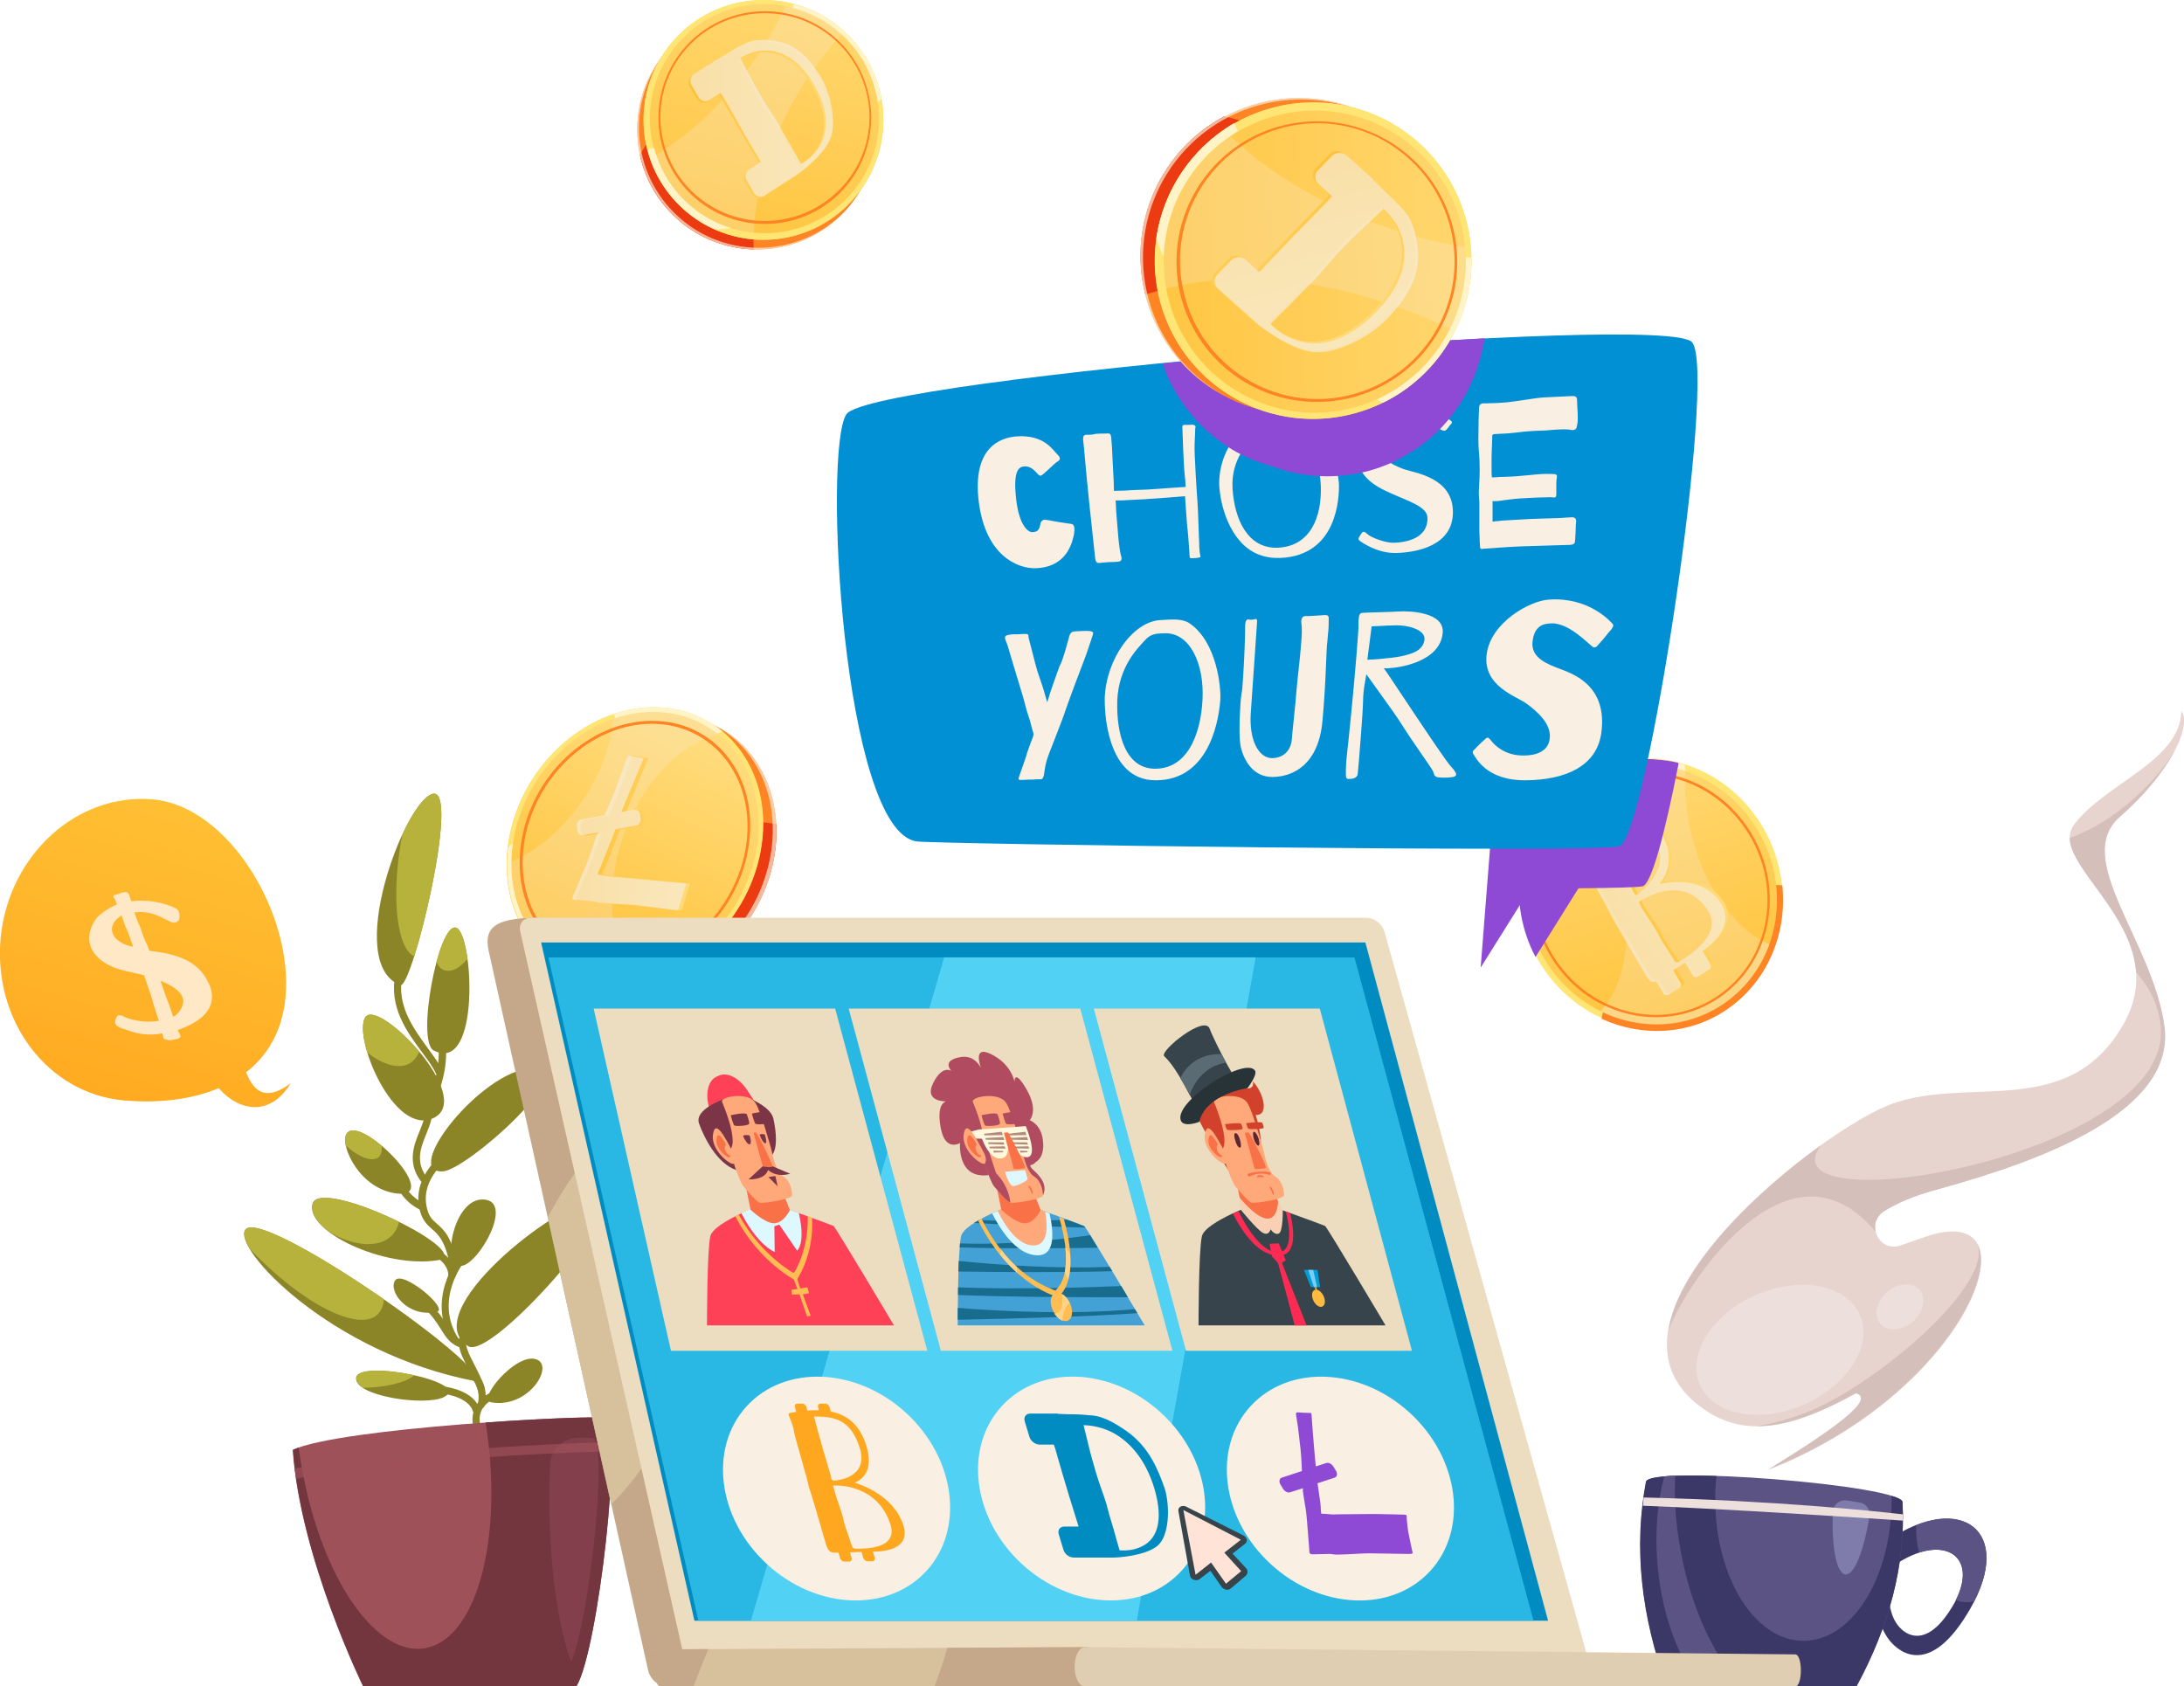 <?xml version="1.0" encoding="utf-8"?>
<!-- Generator: Adobe Illustrator 26.5.0, SVG Export Plug-In . SVG Version: 6.00 Build 0)  -->
<svg version="1.1" id="Layer_1" xmlns="http://www.w3.org/2000/svg" xmlns:xlink="http://www.w3.org/1999/xlink" x="0px" y="0px"
	 viewBox="0 0 661.1 510.5" style="enable-background:new 0 0 661.1 510.5;" xml:space="preserve">
<style type="text/css">
	.st0{fill:url(#SVGID_1_);}
	.st1{fill:#FFE8C6;}
	.st2{fill:#FFE674;}
	.st3{fill:#FF8424;}
	.st4{fill:#FFF4C8;}
	.st5{fill:url(#SVGID_00000169547653749199839440000006744683554854092478_);}
	.st6{opacity:0.26;fill:#F7EDD9;}
	.st7{fill:url(#SVGID_00000089541444870060546720000014680436520667913149_);}
	.st8{opacity:0.7;fill:#F7EDD9;}
	.st9{opacity:0.27;fill:#F7EDD9;}
	.st10{fill:#ED3B11;}
	.st11{fill:url(#SVGID_00000106844868313010445940000012751678496732992422_);}
	.st12{fill:url(#SVGID_00000142156352547627970630000013439961173958049712_);}
	.st13{fill:#8E4AD5;}
	.st14{fill:#3B3868;}
	.st15{fill:#5B5384;}
	.st16{fill:#E7D4CF;}
	.st17{fill:#D4BFBA;}
	.st18{fill:#7F7CAC;}
	.st19{fill:#EDE0DC;}
	.st20{fill:#8B8528;}
	.st21{fill:#9F515A;}
	.st22{fill:#73353E;}
	.st23{fill:#83404C;}
	.st24{fill:#B7B23B;}
	.st25{opacity:0.69;fill:#9F515A;}
	.st26{fill:#C4A889;}
	.st27{fill:#D7C09C;}
	.st28{fill:#ECDCC0;}
	.st29{fill:#E0CEB3;}
	.st30{fill:#008BC1;}
	.st31{fill:#28B8E3;}
	.st32{fill:#51D1F3;}
	.st33{fill:#F9EFE3;}
	.st34{fill:#B04B60;}
	.st35{fill:#44A1D5;}
	.st36{fill:#186C8D;}
	.st37{fill:#DDF9FF;}
	.st38{fill:#FFA87A;}
	.st39{fill:#F97146;}
	.st40{fill:#FFF8DD;}
	.st41{fill:#B38B7E;}
	.st42{fill:#FFBD53;}
	.st43{fill:#FFD489;}
	.st44{fill:#FF4158;}
	.st45{fill:#7C3546;}
	.st46{fill:#D2412B;}
	.st47{fill:#38444B;}
	.st48{fill:#FD2A53;}
	.st49{fill:#F9D0B3;}
	.st50{fill:#5B2733;}
	.st51{fill:#283337;}
	.st52{fill:#5B6B73;}
	.st53{fill:#FFBB3F;}
	.st54{fill:#009DDA;}
	.st55{fill:#7ACDF3;}
	.st56{fill:#FFA81F;}
	.st57{fill:#FFE3D6;}
	.st58{fill:#0090D3;}
	.st59{fill:url(#SVGID_00000079444001936336586250000016333552745755726214_);}
	.st60{fill:url(#SVGID_00000011714396538068948800000011175089755006362014_);}
	.st61{fill:url(#SVGID_00000145045410053822098640000014975623443391516304_);}
	.st62{fill:url(#SVGID_00000023979668450173059630000013394692277778516613_);}
</style>
<g>
	<g>
		
			<linearGradient id="SVGID_1_" gradientUnits="userSpaceOnUse" x1="34.573" y1="145.93" x2="1.829" y2="276.907" gradientTransform="matrix(0.995 8.820000e-02 -0.103 0.793 52.565 123.027)">
			<stop  offset="0" style="stop-color:#FFC135"/>
			<stop  offset="1" style="stop-color:#FFA81F"/>
		</linearGradient>
		<path class="st0" d="M74.5,324.6c6.4-5,10.9-12.3,11.9-22.5c2.5-25.1-17-58-40-60.1S2.7,258.7,0.2,283.8
			C-2.2,309,14.4,331,37.4,333.1c10.1,0.9,20.3-0.1,28.8-3.7c6.3,7.2,15.7,8.6,21.8-1.5C81,333.1,77.1,331.2,74.5,324.6z"/>
		<g>
			<path class="st1" d="M63.1,297.5c0.2,0.4,0.3,0.8,0.5,1.1c2.3,6.7-2.7,10.7-9.8,13.2c0.1,0.4,0.3,0.7,0.6,1.1l0.3,0.9
				c-0.2,0-0.2,0.1-0.2,0.2c0,0.1,0,0.1,0,0.1c-0.2,0-0.3,0.2-0.5,0.3l-1.9,0.4c-0.7,0.2-1.2,0.1-1.6-0.1c-0.3,0.1-0.5-0.1-0.9-0.3
				c-0.1-0.1-0.2-0.3-0.2-0.5c-0.1-0.3-0.2-0.5-0.2-0.9l-0.1-0.2c-3.5,0.7-6.9,0.4-10.4-0.9c-2.3-0.7-3.5-1.2-3.8-2.1
				c-0.2-0.5,0-1.2,0.5-2.1c0.1-0.1,0.2-0.4,0.5-0.4c0.2,0,0.5,0,0.9,0.1c2.8,1.5,7.3,2.3,11.3,1.6l-1.1-3.3c-0.6-1.7-0.9-3.3-1.5-5
				l-1.9-5.5c-2.9-0.7-5.4-1.2-7.2-1.7c-4.8-1.4-7.9-4-9-7.1c-0.9-2.7-0.3-5.7,2-8.7c1.5-1.5,3.8-3,6-3.9l-0.2-0.6
				c-0.2-0.6-0.3-1-0.8-1.5c-0.2-0.5,0-0.7,0.4-0.8c0.7-0.2,1.3-0.3,1.7-0.6l0.9-0.2c0.9-0.2,1.4,0.1,1.7,0.8l0.6,1.9
				c4.4-0.5,9.1,0.1,13.4,2.1c0.6,0.3,1,0.8,1.1,1.3c0.1,0.4,0.2,0.8,0.1,1.2c0.2,0.9-0.4,1.8-1.6,1.9c-1.9,0-5.8-4-12-3.1
				c0.4,1.3,1,3,1.8,4.6c0.6,1.9,1.3,3.8,2.2,5.6l0.5,1.4C53.1,288.7,59.9,290.6,63.1,297.5z M34.1,282.5c0.8,2.3,3.5,3.6,6.2,4.1
				l-1-2.9c-0.5-1.5-1.1-2.7-1.4-3.4l-1.1-3.2C34.7,278.4,33.3,280.3,34.1,282.5z M55,305c0.5-1.1,0.6-2.1,0.3-3
				c-0.8-2.2-3.5-3.8-6.7-5.1l1.6,4.7c0.6,1.5,1.1,2.8,1.6,4.3l0.6,1.9C53.7,307.1,54.3,306.3,55,305z"/>
		</g>
	</g>
	<g>
		<g>
			
				<ellipse transform="matrix(0.891 -0.454 0.454 0.891 -68.477 256.227)" class="st2" cx="499.7" cy="270.8" rx="39.5" ry="41.6"/>
			<path class="st3" d="M539.5,268c-9-0.8-21.2,2.9-32.5,10.8c-12.7,8.8-20.9,20.3-22.2,29.6c12.2,5.6,26.7,5,38.2-3
				C535.2,296.9,541,282.4,539.5,268z"/>
			<path class="st4" d="M476.5,236.3c-0.4,0.3-0.8,0.6-1.2,0.9c0.6,1.4,1.3,2.8,2.2,4.1c6.1,8.8,17.5,11.5,25.4,5.9
				c5.1-3.5,7.5-9.5,7.1-15.7C499,227.9,486.6,229.3,476.5,236.3z"/>
			
				<linearGradient id="SVGID_00000149354122346698929500000005024436130432664227_" gradientUnits="userSpaceOnUse" x1="1142.429" y1="-269.125" x2="1168.997" y2="-360.638" gradientTransform="matrix(0.823 -0.569 0.522 0.855 -286.712 1196.38)">
				<stop  offset="0" style="stop-color:#FFC135"/>
				<stop  offset="1" style="stop-color:#FFDB7B"/>
			</linearGradient>
			<path style="fill:url(#SVGID_00000149354122346698929500000005024436130432664227_);" d="M530.8,249.3
				c-12.2-18.2-36.1-23.3-53.2-11.5c-17.2,11.9-21.1,36.2-8.9,54.4c12.2,18.2,36.1,23.3,53.2,11.5
				C539.1,291.9,543,267.5,530.8,249.3z"/>
			<path class="st6" d="M512.2,253.5c-1.8-7-2.5-13.8-2.1-20c-10.7-3.6-22.7-2.4-32.5,4.4c-0.5,0.3-0.9,0.7-1.4,1
				c6.1,6.1,11.2,15.1,14.1,25.8c4.5,17,1.8,33.3-5.8,41.5c11.9,5.8,26.1,5.4,37.4-2.4c6.5-4.5,11.1-10.8,13.7-17.9
				C525.6,281.6,516.4,269.4,512.2,253.5z"/>
			
				<linearGradient id="SVGID_00000167371008784782177180000017805282480025965729_" gradientUnits="userSpaceOnUse" x1="1230.158" y1="-315.571" x2="1261.123" y2="-315.571" gradientTransform="matrix(0.823 -0.569 0.569 0.823 -345.207 1236.627)">
				<stop  offset="0" style="stop-color:#FFC135"/>
				<stop  offset="1" style="stop-color:#FFDB7B"/>
			</linearGradient>
			<path style="fill:url(#SVGID_00000167371008784782177180000017805282480025965729_);" d="M521.9,273.2
				c-5.5-9.3-17.2-6.5-18.8-6.2c1-1.2,1.8-2.6,2.3-4.1c0.8-2.7,1.1-6.4-1.7-11.2c-3.5-6-7.7-7.2-12-6.2l-2.4-4
				c-0.3-0.5-1-0.7-1.5-0.4l-3.5,2.2c-0.5,0.3-0.7,1-0.4,1.5l1.8,3.1c-0.4,0.2-0.8,0.5-1.2,0.7c-0.8,0.5-1.6,1.1-2.4,1.6l-1.8-3.1
				c-0.3-0.6-1.1-0.7-1.6-0.4l-3.2,2c-0.6,0.3-0.7,1.1-0.4,1.6l2.2,3.8c-0.2,0.1-0.3,0.2-0.3,0.3c-0.4,0.4-0.5,0.7-0.4,1
				c0,0.1,0.1,0.2,0.2,0.3c0.2,0.3,1.2,1.6,1.9,2.9c0.4,0.6,0.7,1.2,0.9,1.7c0.8,1.8,6.2,10.9,8,14.4c0.9,2,1.6,3.1,2.2,4.2
				c0.5,0.9,1,1.7,1.7,2.9l7.8,13.3c0.7,1.1,1.5,2,2.8,1.3l2.2,3.7c0.3,0.6,1,0.7,1.6,0.4l3.2-2c0.6-0.3,0.7-1.1,0.4-1.6l-2.2-3.8
				c1.3-0.8,2.6-1.7,3.6-2.3l2.3,3.9c0.3,0.5,1,0.7,1.5,0.4l3.5-2.2c0.5-0.3,0.7-1,0.4-1.5l-2.4-4.1
				C520.5,284.3,525.4,279.2,521.9,273.2z M494.6,268.2l-4-6.8c-1-1.7-2.4-4.3-3.6-6.5l-2.1-3.9c5.6-3.5,11.5-6.5,16.9,2.7
				c5.4,9.1-5,16.3-5.5,16.6c-0.4,0.3-0.5,0.1-0.7-0.3C495.2,269.6,495.1,269.1,494.6,268.2z M510,290c-1.2,0.7-1.7,1.4-2.4,0.2
				c-0.6-1.1-3.1-4.7-3.9-6.1c-0.8-1.4-0.8-1.7-1.5-2.8c-0.6-1.1-3.6-5.6-4.4-6.9c-0.4-0.7-0.6-1.1-0.7-1.4
				c-0.1-0.2-0.2-0.3-0.2-0.5c2.6-1.7,5.2-2.8,7.7-3.3c4.4-0.7,9.7,0,13.5,6.5C520.4,279.6,518.3,284.8,510,290z"/>
			<path class="st8" d="M521.1,273.8c-5.5-9.3-17.2-6.5-18.8-6.2c1-1.2,1.8-2.6,2.3-4.1c0.8-2.7,1.1-6.4-1.7-11.2
				c-3.5-6-7.7-7.2-12-6.2l-2.4-4c-0.3-0.5-1-0.7-1.5-0.4l-3.5,2.2c-0.5,0.3-0.7,1-0.4,1.5l1.8,3.1c-0.4,0.2-0.8,0.5-1.2,0.7
				c-0.8,0.5-1.6,1.1-2.4,1.6l-1.8-3.1c-0.3-0.6-1-0.7-1.6-0.4l-3.2,2c-0.6,0.3-0.7,1.1-0.4,1.6l2.2,3.8c-0.2,0.1-0.3,0.2-0.3,0.3
				c-0.4,0.4-0.5,0.7-0.4,1c0,0.1,0.1,0.2,0.2,0.3c0.2,0.3,1.2,1.6,1.9,2.9c0.4,0.6,0.7,1.2,0.9,1.7c0.8,1.8,6.2,10.9,8,14.4
				c0.9,2,1.6,3.1,2.2,4.2c0.5,0.9,1,1.7,1.7,2.9l7.8,13.3c0.7,1.1,1.5,2,2.8,1.3l2.2,3.7c0.3,0.6,1,0.7,1.6,0.4l3.2-2
				c0.6-0.3,0.7-1.1,0.4-1.6l-2.2-3.8c1.3-0.8,2.6-1.7,3.6-2.3l2.3,3.9c0.3,0.5,1,0.7,1.5,0.4l3.5-2.2c0.5-0.3,0.7-1,0.4-1.5
				l-2.4-4.1C519.7,284.9,524.6,279.7,521.1,273.8z M493.8,268.7l-4-6.8c-1-1.7-2.4-4.3-3.6-6.5l-2.1-3.9c5.6-3.5,11.5-6.5,16.9,2.7
				c5.4,9.1-5,16.3-5.5,16.6c-0.4,0.3-0.5,0.1-0.7-0.3C494.4,270.1,494.3,269.7,493.8,268.7z M509.2,290.5c-1.2,0.7-1.7,1.4-2.4,0.2
				c-0.6-1.1-3.1-4.7-3.9-6.1c-0.8-1.4-0.8-1.7-1.5-2.8c-0.6-1.1-3.6-5.6-4.4-6.9c-0.4-0.7-0.6-1.1-0.7-1.4
				c-0.1-0.2-0.2-0.3-0.2-0.5c2.6-1.7,5.2-2.8,7.7-3.3c4.4-0.7,9.7,0,13.5,6.5C519.6,280.2,517.5,285.4,509.2,290.5z"/>
			<path class="st3" d="M478.8,239.7c-16.2,11.2-20,34.2-8.4,51.4c11.5,17.2,34,22,50.2,10.8c16.2-11.2,20-34.2,8.4-51.4
				C517.5,233.4,495,228.5,478.8,239.7z M520.2,301.3c-15.9,11-37.9,6.2-49.2-10.6s-7.6-39.3,8.2-50.3c15.9-11,37.9-6.2,49.2,10.6
				C539.8,267.8,536.1,290.3,520.2,301.3z"/>
			<path class="st9" d="M520.6,301.9c-10.5,7.3-23.6,7.8-34.7,2.5c-0.5,0.6-0.9,1.2-1.4,1.7c11.9,5.8,26.1,5.4,37.4-2.4
				c6.5-4.5,11.1-10.8,13.7-17.9c-0.7-0.3-1.3-0.6-2-1C531.2,291.7,526.8,297.6,520.6,301.9z"/>
		</g>
	</g>
	<g>
		
			<ellipse transform="matrix(0.54 -0.842 0.842 0.54 -126.745 283.903)" class="st3" cx="196.2" cy="257.8" rx="43.3" ry="36.7"/>
		<path class="st10" d="M186.3,266.1c0,9.7,16.2,17.6,36.3,17.6c6.2-7.1,10.6-16.1,12-25.9c0.4-2.8,0.5-5.6,0.4-8.3
			c-3.8-0.7-7.9-1-12.2-1C202.6,248.5,186.3,256.4,186.3,266.1z"/>
		<path class="st8" d="M216.1,219.4c12.4,6.5,19.7,21,17.4,37.9c-3.2,22.9-22.9,41.5-44.1,41.5c-5.1,0-9.9-1.1-14.1-3.1
			c4.5,2.3,9.6,3.7,15.2,3.7c21.2,0,40.9-18.6,44.1-41.5C237,240.5,229.2,225.6,216.1,219.4z"/>
		
			<linearGradient id="SVGID_00000180362921961699174050000014804081145997077171_" gradientUnits="userSpaceOnUse" x1="173.47" y1="294.92" x2="207.485" y2="223.431">
			<stop  offset="0" style="stop-color:#FFC135"/>
			<stop  offset="1" style="stop-color:#FFDB7B"/>
		</linearGradient>
		<path style="fill:url(#SVGID_00000180362921961699174050000014804081145997077171_);" d="M230.5,255.6
			c3.2-22.9-11.4-41.5-32.6-41.5c-21.2,0-40.9,18.6-44.1,41.5c-3.2,22.9,11.4,41.5,32.6,41.5C207.6,297.1,227.3,278.5,230.5,255.6z"
			/>
		<path class="st6" d="M219.2,221.9c-5.6-4.9-12.9-7.8-21.3-7.8c-4.1,0-8.2,0.7-12.2,2c-0.4,8.5-3.6,18-9.6,26.6
			c-6.3,9.1-14.5,15.5-22.8,18.7c-0.1,20.1,13.7,35.6,33,35.6c1.7,0,3.4-0.1,5.1-0.4c-6.2-9.9-8.1-24.8-3.9-39.9
			C192.8,238,205.8,224.4,219.2,221.9z"/>
		
			<linearGradient id="SVGID_00000181059844961754054970000008692672753819994541_" gradientUnits="userSpaceOnUse" x1="178.515" y1="280.485" x2="211.926" y2="280.485" gradientTransform="matrix(1.03 3.190000e-02 -3.680000e-02 0.987 1.696 -31.17)">
			<stop  offset="0" style="stop-color:#FFC135"/>
			<stop  offset="1" style="stop-color:#FFDB7B"/>
		</linearGradient>
		<path style="fill:url(#SVGID_00000181059844961754054970000008692672753819994541_);" d="M198.7,266.5c-2.3-0.3-9.4-0.9-11.6-1.1
			c-1.2-0.1-2.4-0.3-3.3-0.4l-1.5-0.3c0-0.1,0-0.1,0.1-0.3c0.1-0.2,0.2-0.6,0.4-1.1c0.2-0.3,0.4-0.9,0.7-1.6c0.7-1.8,3.6-9.1,4-10.1
			l0.2-0.6l6.2-1.1c0.9-0.2,1.5-1,1.4-1.9l-0.2-1.6c-0.1-0.9-0.9-1.4-1.8-1.3l-3.8,0.7l1.2-3c0.7-1.8,5.2-12.3,5.4-12.9
			c0.2-0.4,0.1-0.5-0.2-0.5c-0.1,0-0.3,0-0.6-0.1c-1.4-0.2-1.8-0.3-2.4-0.3c-0.6-0.1-1.4-0.5-1.7,0.3l0,0.1
			c-0.3,0.9-1.2,3.4-1.4,3.9l-2.6,7c-0.3,0.8-1.6,3.7-2.8,6.5l-7.3,1.3c-0.9,0.2-1.5,1-1.4,1.9l0.2,1.6c0.1,0.9,0.9,1.4,1.8,1.3
			l4.5-0.8c-0.3,0.7-0.5,0.9-0.2,0.2c-0.8,2-2.1,6.2-2.6,7.5c-0.5,1.4-4.2,10-4.6,11c-0.5,1.2-0.9,1.6,0.4,1.7
			c1.1,0.1,3.2,0.2,4.8,0.4c0.6,0.1,1.1,0.1,1.4,0.2c0.2,0,0.5,0.1,1,0.2c2.5,0.3,8.5,0.6,10.3,0.7c2.2,0.2,11.1,1.4,12.2,1.5
			c1,0.1,1.5,0.1,1.6-0.3c0-0.1,0-0.2,0.1-0.3c0.3-0.7,1.7-6,2.2-7.3C209,267.4,201,266.8,198.7,266.5z"/>
		<path class="st8" d="M197.3,266.5c-2.3-0.3-9.4-0.9-11.6-1.1c-1.2-0.1-2.4-0.3-3.3-0.4l-1.5-0.3c0-0.1,0-0.1,0.1-0.3
			c0.1-0.2,0.2-0.6,0.4-1.1c0.2-0.3,0.4-0.9,0.7-1.6c0.7-1.8,3.6-9.1,4-10.1l0.2-0.6l6.2-1.1c0.9-0.2,1.5-1,1.4-1.9l-0.2-1.6
			c-0.1-0.9-0.9-1.4-1.8-1.3l-3.8,0.7l1.2-3c0.7-1.8,5.2-12.3,5.4-12.9c0.2-0.4,0.1-0.5-0.2-0.5c-0.1,0-0.3,0-0.6-0.1
			c-1.4-0.2-1.8-0.3-2.4-0.3c-0.6-0.1-1.4-0.5-1.7,0.3l0,0.1c-0.3,0.9-1.2,3.4-1.4,3.9l-2.6,7c-0.3,0.8-1.6,3.7-2.8,6.5L176,248
			c-0.9,0.2-1.5,1-1.4,1.9l0.2,1.6c0.1,0.9,0.9,1.4,1.8,1.3l4.5-0.8c-0.3,0.7-0.5,0.9-0.2,0.2c-0.8,2-2.1,6.2-2.6,7.5
			c-0.5,1.4-4.2,10-4.6,11c-0.5,1.2-0.9,1.6,0.4,1.7c1.1,0.1,3.2,0.2,4.8,0.4c0.6,0.1,1.1,0.1,1.4,0.2c0.2,0,0.5,0.1,1,0.2
			c2.5,0.3,8.5,0.6,10.3,0.7c2.2,0.2,11.1,1.4,12.2,1.5c1,0.1,1.5,0.1,1.6-0.3c0-0.1,0-0.2,0.1-0.3c0.3-0.7,1.7-6,2.2-7.3
			C207.7,267.4,199.7,266.7,197.3,266.5z"/>
		<path class="st2" d="M198,214.1c-21.2,0-40.9,18.6-44.1,41.5c-3.2,22.9,11.4,41.5,32.6,41.5c21.2,0,40.9-18.6,44.1-41.5
			S219.1,214.1,198,214.1z M229.2,255.6c-3.1,22.1-22.1,40.1-42.6,40.1c-20.4,0-34.5-17.9-31.4-40.1s22.1-40.1,42.6-40.1
			S232.3,233.5,229.2,255.6z"/>
		<path class="st3" d="M197.4,218.2c-19.1,0-36.9,16.7-39.7,37.4c-2.9,20.6,10.3,37.4,29.3,37.4c19.1,0,36.9-16.7,39.7-37.4
			C229.6,234.9,216.5,218.2,197.4,218.2z M225.9,255.6c-2.8,20.1-20.1,36.5-38.7,36.5c-18.6,0-31.4-16.3-28.6-36.5
			c2.8-20.1,20.1-36.5,38.7-36.5C215.8,219.1,228.7,235.4,225.9,255.6z"/>
		<path class="st4" d="M186.6,295.6c-20.4,0-34.5-17.9-31.4-40.1c0-0.1,0-0.3,0.1-0.4c-0.5,0.5-1.1,1-1.5,1.6
			c-2.5,22.4,11.9,40.3,32.7,40.3c1,0,2-0.1,3-0.1c0-0.5,0-1,0.1-1.4C188.5,295.6,187.6,295.6,186.6,295.6z"/>
		<path class="st4" d="M185.9,216.1c0,0,0,0.1,0,0.1c0.1,0.4,0.2,0.8,0.3,1.2c3.7-1.2,7.6-1.9,11.6-1.9c7.4,0,14,2.4,19.2,6.5
			c0.6-0.2,1.1-0.4,1.7-0.6c-5.5-4.6-12.6-7.3-20.7-7.3C193.8,214.1,189.8,214.8,185.9,216.1z"/>
	</g>
	<path class="st13" d="M507.5,230.8c-0.5-0.1-0.9-0.2-1.4-0.3c-0.2-0.1-0.5-0.1-0.7-0.1c-0.4-0.1-0.9-0.2-1.3-0.2
		c-0.3,0-0.5-0.1-0.8-0.1c-0.4-0.1-0.8-0.1-1.2-0.1c-0.3,0-0.5-0.1-0.8-0.1c-0.4,0-0.8-0.1-1.3-0.1c-0.3,0-0.5,0-0.8,0
		c-0.4,0-0.9,0-1.3,0c-0.3,0-0.5,0-0.8,0c-0.5,0-1,0-1.4,0.1c-0.2,0-0.4,0-0.6,0c-0.7,0.1-1.4,0.1-2.1,0.2c0,0,0,0,0,0
		c-0.7,0.1-1.3,0.2-2,0.3c-0.2,0-0.4,0.1-0.6,0.1c-0.5,0.1-0.9,0.2-1.4,0.3c-0.3,0.1-0.5,0.1-0.8,0.2c-0.4,0.1-0.8,0.2-1.2,0.4
		c-0.3,0.1-0.5,0.2-0.8,0.3c-0.4,0.1-0.8,0.3-1.2,0.4c-0.3,0.1-0.5,0.2-0.8,0.3c-0.4,0.2-0.8,0.3-1.2,0.5c-0.3,0.1-0.5,0.2-0.8,0.4
		c-0.4,0.2-0.8,0.4-1.2,0.6c-0.2,0.1-0.5,0.2-0.7,0.4c-0.4,0.2-0.8,0.5-1.3,0.7c-0.2,0.1-0.4,0.2-0.6,0.4c-0.6,0.4-1.2,0.8-1.8,1.2
		c0,0,0,0,0,0c-0.4,0.3-0.8,0.6-1.2,0.9c-15.8,11.8-20.1,34.1-10.6,52.2l13-20.8c10.8-0.1,18-0.3,19.4-0.6
		c2.7-0.6,6.8-16.1,10.9-37.1C507.9,230.8,507.7,230.8,507.5,230.8z"/>
	<g>
		<g>
			<path class="st14" d="M571.7,466.1l-4.1,17c0,0,0.2,8.8,4.8,14c4.7,5.2,13.6,8.1,24.1-10.3C609.8,463.5,593.6,451.4,571.7,466.1z
				 M591,486.3c-6.9,11.5-12.9,9.7-16,6.3c-3.1-3.3-3.2-8.8-3.2-8.8l2.7-10.7C589,463.9,599.8,471.6,591,486.3z"/>
			<path class="st15" d="M575.9,454.8c0.4-5.2-77.2-11.4-77.6-6.2c-3.7,19.8-1.5,40.4,6.3,61.9h57.4
				C571.7,492.5,576.9,474,575.9,454.8z"/>
			<path class="st14" d="M575.9,454.8c0.1-0.7-1.1-1.3-3.3-2c0,0.3,0,0.7,0,1c0,23.7-11.9,42.9-26.7,42.9
				c-14.7,0-26.7-19.2-26.7-42.9c0-2.4,0.1-4.7,0.4-7c-12-0.4-21.2,0-21.4,1.8c-3.7,19.8-1.5,40.4,6.3,61.9h57.4
				C571.7,492.5,576.9,474,575.9,454.8z"/>
			<path class="st15" d="M527.1,510.5c-9.1-10.1-16.3-26.3-19-44.9c-1-6.6-1.3-12.9-1-18.9c-1.2,0-2.3,0.1-3.3,0.2
				c-2,7.3-2.8,15.9-2.2,25.1c1.1,15.8,6.2,29.8,13.2,38.4H527.1z"/>
			<path class="st16" d="M535.4,444.9c61.6-24.2,82.3-82.6,47.4-70.5l-7.5,2.6c-6.5,2.3-10.8-6.7-5-10.4c3.7-2.3,9-4.7,16.6-6.7
				c31.3-8.6,71.6-23.5,68.2-49.2c-3.4-25.7-28-50.7-13.4-63.4c14.5-12.7,22-27.2,18.6-32.1c-0.2,15.1-23.1,22-32.4,34.3
				c-9.3,12.3,31.7,32.1,14.5,61.2c-17.2,29.1-48.1,14.2-71.6,24.2c-23.5,10.1-94.7,66.4-53.8,92.5c12.5,7.9,26.3,4.5,44.8-5.6
				C568.1,423.5,554.4,433.1,535.4,444.9z"/>
			<g>
				<path class="st17" d="M548.4,426.9c-5.7,2.4-11.4,4-16.8,4.8c8.8,0.1,18.6-3.6,30.2-10c6.3,1.8-7.5,11.4-26.5,23.1
					c46.6-18.3,69.8-56.2,63.2-68.3C603.5,388.5,569.5,417.9,548.4,426.9z"/>
				<path class="st17" d="M641.7,247.2c7.8-6.8,13.6-14.2,16.8-20.3c-3,5.1-7.3,10.1-12.5,14.8c-6.3,5.6-13.1,9.7-19.5,12
					c0.2,9.6,18.9,23,20.1,40.6c4.7,5.3,7.3,11.3,7.5,17.6c1.4,38.6-120.8,59-102.9,34.8c-19.5,14-43.1,36.6-46.2,56.2
					c3.9-11.6,35.6-62.5,62.8-30c-0.6-2.2,0.1-4.7,2.6-6.3c3.7-2.3,9-4.7,16.6-6.7c31.3-8.6,71.6-23.5,68.2-49.2
					C651.7,284.9,627.1,259.9,641.7,247.2z"/>
			</g>
			<path class="st15" d="M580,461.7c0,0.2,0,0.4,0,0.6c0,2.7,0.3,5.3,0.9,7.7c10.4-3.4,16.8,3.1,11.1,14.4c1.1,0.4,2.3,0.6,3.4,0.6
				c0.8,0,1.5-0.1,2.2-0.3C607.3,465.8,596.7,455,580,461.7z"/>
			<path class="st18" d="M559,454.2c-2.2-0.3-4.1,1.3-4.2,3.5c-0.4,10.6,1.1,18.6,3.8,18.9c2.7,0.3,5.6-7.2,7.3-17.6
				c0.3-2-1-3.9-3.1-4.2C561.6,454.6,560.3,454.4,559,454.2z"/>
			
				<ellipse transform="matrix(0.917 -0.4 0.4 0.917 -118.431 249.405)" class="st19" cx="538.5" cy="408.5" rx="26.4" ry="18.1"/>
			<path class="st19" d="M581.1,390.5c-2.1-2.5-6.5-2.2-9.8,0.6c-3.3,2.8-4.2,7.1-2.1,9.6c2.1,2.5,6.5,2.2,9.8-0.6
				C582.2,397.2,583.2,392.9,581.1,390.5z"/>
			<path class="st19" d="M497.3,455.8c24.4,0.9,68.5,3.8,78.7,4.5c0-0.6,0-1.3,0-1.9c-9.8-1.1-38.2-4.1-78.5-5.1
				C497.5,454.2,497.4,455,497.3,455.8z"/>
		</g>
		<g>
			<g>
				<g>
					<path class="st20" d="M144.3,434.9c-1.4-3-1.7-5.8-0.7-8.3c1.4-3.6,5-5.1,5.2-5.2l0.8,2c0,0-2.9,1.2-4,3.9
						c-0.7,1.9-0.5,4,0.6,6.5L144.3,434.9z"/>
				</g>
				<g>
					<path class="st20" d="M146.4,426.1l-1.9-1c0.8-1.4,0.5-6.5-2.3-8.1l1.1-1.9C147.2,417.3,147.7,423.7,146.4,426.1z"/>
				</g>
				<g>
					<path class="st20" d="M143.2,427.5c0,0-0.4-4.7-10.4-5.8l0.2-2.2c12,1.4,12.3,7.6,12.3,7.9L143.2,427.5z"/>
				</g>
				<g>
					<path class="st20" d="M144.8,421.2c-0.9-2.7-2.1-5.1-3.2-7.2c-2.4-4.5-4.4-8.5-0.5-12.9l1.6,1.4c-2.8,3.2-1.7,5.6,0.8,10.4
						c1.1,2.2,2.4,4.6,3.3,7.5L144.8,421.2z"/>
				</g>
				<g>
					<path class="st20" d="M140,408.1c-3.5-0.9-4.9-3.1-6.5-5.7c-1.3-2-2.7-4.3-5.4-6.7l1.5-1.6c2.9,2.6,4.5,5.1,5.8,7.1
						c1.6,2.5,2.6,4.1,5.2,4.8L140,408.1z"/>
				</g>
				<g>
					<path class="st20" d="M137.1,406.6c-8.6-13.1,1.8-26.2,1.9-26.3l1.7,1.4c-0.4,0.5-9.5,12-1.8,23.7L137.1,406.6z"/>
				</g>
				<g>
					<path class="st20" d="M137.9,386.5l-2.2-0.3c0-0.2,0.5-5.2-8.3-7.5l0.5-2.1C138.7,379.4,137.9,386.2,137.9,386.5z"/>
				</g>
				<g>
					<path class="st20" d="M136.3,383.5c-1.5-7.9-3.6-9.8-5.6-11.5c-1.3-1.2-2.7-2.4-3.5-5.2c-2.8-9.7,5.4-16.6,8-18.5l1.3,1.8
						c-2.3,1.7-9.6,7.8-7.1,16.2c0.6,2.2,1.6,3,2.8,4.1c2.1,1.8,4.7,4.1,6.3,12.8L136.3,383.5z"/>
				</g>
				<g>
					<path class="st20" d="M128,366.6c-0.2-0.1-5.3-2-7.7-7.3l2-0.9c2,4.4,6.5,6.1,6.5,6.1L128,366.6z"/>
				</g>
				<g>
					<path class="st20" d="M128,358.3c-5.1-5.9-2.7-11.8-0.9-16.1c1-2.5,1.9-4.7,1.1-6.1l1.9-1.1c1.4,2.3,0.2,5.1-1,8.1
						c-1.7,4.2-3.7,8.9,0.6,13.9L128,358.3z"/>
				</g>
				<g>
					<path class="st20" d="M131.6,333.5l-2-0.9c4.6-10.5,2.9-17.1,2.9-17.2l2.1-0.6C134.7,315.2,136.6,322.3,131.6,333.5z"/>
				</g>
				<g>
					<path class="st20" d="M132,325.1c-0.8-1.9-2.4-4.1-4.2-6.5c-4.5-6.1-10.2-13.7-8.1-23.7l2.1,0.4c-1.9,9.1,3.5,16.2,7.7,22
						c1.9,2.6,3.6,4.9,4.5,7L132,325.1z"/>
				</g>
			</g>
			<path class="st21" d="M174.4,510.5h-64.5c0,0-19-38.8-21.3-71.6c14.2-6.7,90.6-10.7,94.4-9.7
				C188.9,430.7,181.1,499.7,174.4,510.5z"/>
			<path class="st20" d="M143.9,418.1c-43.9-8.4-73.8-40.4-69.6-45.9C79.4,365.4,150.1,414.8,143.9,418.1z"/>
			<path class="st20" d="M141.7,407.5c-15.8-10.1,27.1-43.9,38.6-44.2C191.7,363,148.7,412,141.7,407.5z"/>
			<path class="st20" d="M132.4,381.5c-16.1,2.5-40-8.7-37.8-17.1C96.9,356,145,379.5,132.4,381.5z"/>
			<path class="st20" d="M134,354.6c-12.6,0.5,11.5-30.5,27.1-31.3C176.8,322.5,141.2,354.3,134,354.6z"/>
			<path class="st20" d="M131.3,338.4c-12.1,5.9-24.6-24.6-20.7-30.5C114.5,302,143.9,332.2,131.3,338.4z"/>
			<path class="st20" d="M139.7,383.2c-6.4,0.7-2.5-20.7,6.7-20.1C155.7,363.6,145,382.6,139.7,383.2z"/>
			<path class="st20" d="M132.2,397.1c-8.8,1.9-14.8-6.2-12.6-9.5C121.8,384.3,136.1,396.3,132.2,397.1z"/>
			<path class="st20" d="M120.3,361.3c-11.3-1.2-17.3-14.2-15.5-17.9C108.3,336.4,134.4,362.7,120.3,361.3z"/>
			<path class="st20" d="M131.3,318c-5.4-2.7,1.4-38.6,6.7-37.2C143.3,282.2,145.6,325.3,131.3,318z"/>
			<path class="st20" d="M134.4,422.9c-5.7,2.9-27.4-0.3-26.6-5.9C108.7,411.4,143.3,418.4,134.4,422.9z"/>
			<path class="st20" d="M148.7,424.5c-4.4-0.8,7.3-14.8,13.4-13.1C168.2,413.1,160.1,426.5,148.7,424.5z"/>
			<path class="st20" d="M121.2,298.2c3.5,1.3,18.3-59.9,9.8-57.9C122.5,242.3,103.9,291.7,121.2,298.2z"/>
			<path class="st22" d="M183,429.2c-1.7-0.4-17.6,0.1-36,1.4c5.4,33.9-2.2,64.2-17.3,68.1c-15.3,4-32.6-20.8-38.5-55.3
				c-0.3-1.8-0.6-3.5-0.8-5.2c-0.6,0.2-1.2,0.5-1.7,0.7c2.2,32.8,21.3,71.6,21.3,71.6l64.5,0C181.1,499.7,188.9,430.7,183,429.2z"/>
			<path class="st23" d="M179.4,435.3c-0.4-0.1-2-0.1-4.4-0.1c-4.5,0.1-8.3,3.7-8.5,8.2c-0.1,3.3-0.2,6.7-0.2,10.1
				c0,20.6,2.6,38.8,6.6,49.6C178.5,489.7,184.2,436.5,179.4,435.3z"/>
			<path class="st24" d="M94.7,364.4c-0.7,2.8,1.4,5.9,5.2,8.7c7.4,4.2,14.8,4.8,18.7,0.9c1.1-1.1,1.8-2.5,2.2-4.1
				C109.7,364.4,95.9,360,94.7,364.4z"/>
			<path class="st24" d="M114.3,397.9c1.1-1.1,1.8-2.7,1.9-4.6c-18.3-12.7-39.2-24.7-41.9-21.1c-0.8,1-0.3,3,1.2,5.7
				C91.1,394.5,108.5,403.4,114.3,397.9z"/>
			<path class="st24" d="M125.4,416.3c-7.8-1.7-17.1-2.2-17.5,0.7c-0.2,1.1,0.6,2.2,2,3.1C117,420,123.1,418.4,125.4,416.3z"/>
			<path class="st24" d="M110.6,307.9c-1.2,1.8-0.9,6,0.6,10.7c4.7,3.8,9.7,5.2,13,3.2c1.2-0.8,2.1-2,2.7-3.4
				C120.7,310.9,112.6,305,110.6,307.9z"/>
			<path class="st24" d="M131,240.3c-2.6,0.6-6.1,5.6-9.2,12.3c-0.1,0.7-0.2,1.3-0.4,2c-3,17.5-1.2,32.6,4,34.9
				C130.6,273,137.4,238.8,131,240.3z"/>
			<path class="st24" d="M141.5,290.2c-0.7-5.1-2-9-3.5-9.4c-2-0.5-4.2,4.2-5.9,10.4c0.6,1.3,1.4,2.2,2.4,2.5
				C136.7,294.4,139.3,293,141.5,290.2z"/>
			<path class="st24" d="M114.6,350.3c0.8-0.7,1.1-2,0.9-3.5c-4.5-3.8-9.3-6.2-10.7-3.4c-0.4,0.8-0.4,1.9-0.2,3.3
				C108.5,350.3,112.7,351.9,114.6,350.3z"/>
			<path class="st25" d="M89.2,444.5c0.1,1.1,0.3,2.1,0.4,3.2c21.3-5.2,81.2-8.3,95.5-8.3c0-1,0-2-0.1-2.9
				C164.4,437,114.1,439.9,89.2,444.5z"/>
		</g>
		<path class="st26" d="M163,277.8c-14.4,0-16.8,3.6-14.8,11.3l48,216.6c0.6,2.6,3.1,4.8,5.5,4.8h264.8c2.5,0,3.9-2.1,3.2-4.8
			L163,277.8z"/>
		<path class="st27" d="M199.3,334.7c-11.2,2-23.7,15.3-33.5,33.8l19.2,86.9c13-12.7,25.3-36,31.3-61.4
			C224.7,358,217.1,331.5,199.3,334.7z"/>
		<path class="st28" d="M413.6,277.8H160.8c-2.4,0-3.9,1.9-3.3,4.3L207,501.4c0.6,2.6,3.1,4.7,5.5,4.7h264.8c2.5,0,3.9-2.1,3.2-4.7
			l-61.4-219.3C418.4,279.7,416,277.8,413.6,277.8z"/>
		<path class="st27" d="M197.4,499.3l131.9-0.7c0.3,0,0.7,0.4,0.8,0.9l2.1,10.1c0.1,0.5-0.1,0.9-0.4,0.9H199.8
			c-0.3,0-0.7-0.4-0.8-0.9l-1.9-9.3C197,499.7,197.1,499.3,197.4,499.3z"/>
		<g>
			<path class="st26" d="M214.4,499.2l-17,0.1c-0.3,0-0.5,0.4-0.4,0.9l1.9,9.3c0.1,0.5,0.5,0.9,0.8,0.9h10.3
				C211.3,506.8,212.8,503,214.4,499.2z"/>
			<path class="st26" d="M332.2,509.6l-2.1-10.1c-0.1-0.5-0.5-0.9-0.8-0.9l-42.5,0.2c-1.1,3.8-2.4,7.7-3.9,11.7h48.9
				C332.2,510.5,332.3,510.1,332.2,509.6z"/>
		</g>
		<path class="st29" d="M543.4,500.8l-214.8-2.2c-4.4,0-4.4,11.9,0,11.9h214.8C545.7,510.5,545.7,500.8,543.4,500.8z"/>
		<polygon class="st30" points="413.3,285.3 163.8,285.3 210.2,490.6 468.6,490.6 		"/>
		<polygon class="st31" points="410,289.8 166,289.8 211.4,490.6 464.2,490.6 		"/>
		<polygon class="st32" points="380.1,289.8 285.8,289.8 227.3,490.6 344.1,490.6 		"/>
		
			<ellipse transform="matrix(0.676 -0.737 0.737 0.676 -250.025 332.605)" class="st33" cx="253.2" cy="450.6" rx="31.1" ry="36.9"/>
		
			<ellipse transform="matrix(0.676 -0.737 0.737 0.676 -225.013 389.49)" class="st33" cx="330.4" cy="450.6" rx="31.1" ry="36.9"/>
		
			<ellipse transform="matrix(0.676 -0.737 0.737 0.676 -200.605 445.002)" class="st33" cx="405.7" cy="450.6" rx="31.1" ry="36.9"/>
		<g>
			<polygon class="st28" points="359,408.9 427.4,408.9 399.5,305.3 331.1,305.3 			"/>
			<polygon class="st28" points="284.8,408.9 354.9,408.9 327,305.3 256.9,305.3 			"/>
			<polygon class="st28" points="252.8,305.3 179.7,305.3 203.1,408.9 280.7,408.9 			"/>
		</g>
		<g>
			<path class="st34" d="M312.4,353.8c-1.1-1.1-3.1-8.8-3.1-8.8l-2.4,2.1l2.4,9.9l6.5,4.7C317.4,357.8,313.5,354.9,312.4,353.8z"/>
			<path class="st35" d="M346.5,401.2h-56.6c0,0,0-22.4,1-26.9c0.9-4.5,17.6-10.4,17.6-10.4s18.9,6.8,19.7,7.2
				C328.9,371.6,346.5,401.2,346.5,401.2z"/>
			<g>
				<path class="st36" d="M332.3,377.7c-0.9-1.4-1.7-2.7-2.3-3.8c-9.5,1.4-24.2,3-39.4,2.5c0,0.4-0.1,0.8-0.1,1.2
					C303.7,378,321.4,377.9,332.3,377.7z"/>
				<path class="st36" d="M328.1,371.2c-0.2-0.1-2.4-1-5.2-2c-7.4,0.4-16.7,0.6-26.5,0.1c-0.5,0.3-1.1,0.6-1.6,0.9
					c11.8,0.7,25.3,1.2,33.7,1.4C328.3,371.4,328.2,371.2,328.1,371.2z"/>
				<path class="st36" d="M341.4,392.7c-0.6-1.1-1.3-2.2-2-3.4c-10,0.4-30.5,1.1-49.4,0.4c0,0.8,0,1.6,0,2.3
					C306,392.7,331.7,392.7,341.4,392.7z"/>
				<path class="st36" d="M336.7,384.8c-0.3-0.4-0.5-0.8-0.8-1.3c-16.1,0.6-33-0.5-45.7-1.8c0,1-0.1,2.1-0.1,3.2
					C304.1,385.1,322.9,385.2,336.7,384.8z"/>
				<path class="st36" d="M343.5,396.3c-19.1,1.7-39.9,0.7-53.6-0.4c0,1.5,0,2.7,0,3.6c15.2-0.3,39.3-0.9,54.4-2
					C344.1,397.2,343.8,396.7,343.5,396.3z"/>
			</g>
			<path class="st37" d="M317.7,367.3c-4.7-1.7-9.3-3.3-9.3-3.3s-4,1.4-8.1,3.3c3.4,6.6,8.1,12.6,13.7,12.7
				C319.1,380.1,319.2,374,317.7,367.3z"/>
			<path class="st38" d="M316.4,367.1l-0.1-0.4c-4.1-1.5-7.8-2.8-7.8-2.8s-3,1-6.5,2.6c0.5,1.1,4.8,10.3,10.6,10.5
				C318.7,377.3,316.4,367.1,316.4,367.1z"/>
			<path class="st39" d="M308.5,349.7l-8.4,1.8l3,14.7c0,0,4.4,4.2,7.2,4.1c2.9-0.1,4.7-4,4.7-4L308.5,349.7z"/>
			<path class="st34" d="M311.7,339.1c0,0,2.8-2.9-1-9.4c-3.8-6.5-3.6-2.2-3.6-2.2s-0.8-5.3-7.1-8.4c-4.7-2.3-3.9,1.6-3.1,4.1
				c-0.9-1.6-2.7-3.8-6.2-3.2c-5.9,1-2.7,4.2-2.7,4.2s-2.7-2-5.5,3.6c-3,5.9,4,5.6,4,5.6s-3.1,0.2-1.8,7.7c1.3,7.8,5.9,4.9,5.9,4.9
				s-1,11.1,8.8,9.7l6.9-6.7c4.4,6.5,7.3,2.7,7.3,2.7s2.7-1.2,2.1-6.4C315.2,340.3,311.7,339.1,311.7,339.1z"/>
			<path class="st38" d="M297.3,347.4c-1,0.9,2.7,10.8,3.6,11.7c0.9,0.9,3.9,4.8,5.1,5c1.2,0.2,9.7-1.1,9.7-2.3
				c0-0.5-0.2-4.1-2.6-5.6c-2.7-1.7-3.5-7.7-3.8-8.6c-0.5-1.5-2.9-10.7-4.7-13.7c-2.1-3.5-10.8-2-10.1-0.3
				C299.2,345,297.3,347.4,297.3,347.4z"/>
			<path class="st34" d="M297.1,337.6c0,0,4.6-1.1,4.9-0.2c0.3,0.9,0.7,2,0.7,2.7c0,0.7-4.1,0.9-4.5,0.6
				C297.8,340.3,297.1,337.6,297.1,337.6z"/>
			<path class="st34" d="M303.5,337.1c0,0,4.6-1.1,4.9-0.2c0.3,0.9,0.7,2,0.7,2.7c0,0.7-4.1,0.9-4.5,0.6S303.5,337.1,303.5,337.1z"
				/>
			<path class="st34" d="M305.8,363.8c-0.3-2.8-1.7-5.8-3.6-7.9c-0.4-0.4-0.7-0.8-0.8-1.1c-0.3-0.9-3-9.2-4.1-12.7
				c0.8,4.1-0.5,4.3-0.5,4.3c-1,0.9,3.2,11.8,4.1,12.7c0.8,0.9,3.6,4.4,4.9,4.9L305.8,363.8z"/>
			<path class="st40" d="M296.3,341.9l14.2-1c0,0,4,9.4,0.3,9.4c-3.7,0-5.6-7.4-5.6-7.4h-0.8c0,0,2.5,7.8-1.7,7.8
				S296.3,341.9,296.3,341.9z"/>
			<g>
				<polygon class="st41" points="310.4,342.6 305.1,343.2 305.2,343.7 310.7,343.6 				"/>
				<polygon class="st41" points="310.9,344.2 305.5,344.5 305.6,345 311.2,345.1 				"/>
				<polygon class="st41" points="310.9,345.8 306.3,345.8 306.4,346.3 311.2,346.5 				"/>
				<polygon class="st41" points="311.3,347 306.7,347.1 306.8,347.6 311.6,347.7 				"/>
				<polygon class="st41" points="308.7,348.3 310.9,348.4 311.1,348.8 308.9,348.9 				"/>
			</g>
			<path class="st39" d="M305.1,342.8c1.6,2.5,5.3,10,5.2,10.6c-0.1,0.5-3.4,0.5-3.4,0.5l-3-11L305.1,342.8z"/>
			<polygon class="st40" points="296.3,341.9 292.5,342.9 293.1,344.6 297.6,344.7 			"/>
			<path class="st38" d="M298,349.3c-2.9-5.7-5.7-10.7-6.3-5.7c-0.6,4.9,6,9.8,6.5,8.5C298.8,350.8,298,349.3,298,349.3z"/>
			<path class="st39" d="M296.9,349.7c-0.6,0-1.2-0.7-1.5-1.6c-0.2-0.8-0.1-1.4,0.3-1.6c-1.4-2.5-2.6-4.1-2.9-1.6
				c-0.4,3,3.7,6.1,4,5.3C297,350,297,349.9,296.9,349.7C297,349.7,297,349.7,296.9,349.7z"/>
			<path class="st42" d="M320.2,392.6c0,0,7.3-4,1.8-23.7c-0.4-0.2-0.9-0.3-1.4-0.5c4.9,17.2-0.2,21.1-1.1,22.3
				c-2-0.9-13.7-4.4-22.4-21.8c-0.3,0.2-0.7,0.4-1,0.6C306,389.2,320.2,392.6,320.2,392.6z"/>
			<path class="st42" d="M318.3,395.6c0.7,2.4,2.5,4.3,4.2,4.3s2.4-1.9,1.8-4.3c-0.7-2.4-2.5-4.3-4.2-4.3S317.6,393.3,318.3,395.6z"
				/>
			<path class="st37" d="M304.2,354.7l6.1-0.5c0,0,0.8,2.4,0.7,2.8c-0.1,0.4-3.2,2.2-4.5,2C305.3,358.6,304.2,354.7,304.2,354.7z"/>
			<path class="st39" d="M312.3,360c-0.3-0.7-0.7-1.2-0.9-1.1c-0.2,0.1,0.2,0.7,0.5,1.4c0.3,0.7,0.4,1.1,0.6,1.1
				C312.7,361.3,312.6,360.7,312.3,360z"/>
			<g>
				<polygon class="st41" points="303.2,342.6 297.9,343.2 298,343.7 303.6,343.6 				"/>
				<polygon class="st41" points="303.7,344.2 298.3,344.5 298.4,345 304,345.1 				"/>
				<polygon class="st41" points="303.8,345.8 299.1,345.8 299.2,346.3 304,346.5 				"/>
				<polygon class="st41" points="304.1,347 299.5,347.1 299.6,347.6 304.4,347.7 				"/>
				<polygon class="st41" points="300.7,348.3 303.6,348.4 303.7,348.8 300.8,348.9 				"/>
			</g>
			<path class="st43" d="M323.8,394.4c-0.6-1.2-1.4-2.2-2.4-2.7c0.7,3.3-0.2,5.9-2.2,6c0.7,1,1.6,1.8,2.4,2.1
				C321.7,397.3,322.5,395.3,323.8,394.4z"/>
			<g>
				<path class="st43" d="M323.3,387.5c0.5-1.9,0.9-4.5,0.6-8c-0.5-0.7-0.9-1.3-1.4-1.9c0.3,3.2,0.2,5.6-0.2,7.5
					C322.7,385.9,323,386.7,323.3,387.5z"/>
				<path class="st43" d="M307.9,385.3c-0.1-0.6-0.1-1.2-0.1-1.8c-1.6-1.4-3.2-3.2-4.8-5.3c-0.1,0.5-0.2,1-0.3,1.6
					C304.4,381.9,306.2,383.8,307.9,385.3z"/>
			</g>
		</g>
		<g>
			<path class="st44" d="M217.6,325.6c-0.2,0.1-0.4,0.2-0.7,0.3c-2.6,1.2-3.5,5.2-2.2,9.6l0,0l14.4-1.1l-2.6-3.9
				C224,326.4,220.3,324.4,217.6,325.6z"/>
			<path class="st45" d="M222.9,354.2c-5.9-2-9.8-9.9-11.3-14.1c-1.5-4.2,7.1-7.2,7.1-7.2C223.2,340.5,224.9,347.7,222.9,354.2z"/>
			<path class="st45" d="M233.1,350.2c2.6-1.7,1.8-8.1,1-11.6c-0.8-3.5-6.8-5.9-6.8-5.9C227.7,339,229.4,344.9,233.1,350.2z"/>
			<path class="st44" d="M270.6,401.2H214c0,0,0-22.4,1-26.9c0.9-4.5,17.6-10.4,17.6-10.4s18.9,6.8,19.7,7.2
				C253,371.6,270.6,401.2,270.6,401.2z"/>
			<path class="st37" d="M234.4,371.2l1.5-0.5l5.4,7.9c1.8-2.1,1.6-6.6,0.5-11.4c-4.7-1.7-9.3-3.3-9.3-3.3s-4,1.4-8.1,3.3
				c2.6,5.1,6.1,9.8,10.1,11.8L234.4,371.2z"/>
			<path class="st39" d="M232.6,349.7l-8.4,1.8l3,14.7c0,0,4.4,4.2,7.2,4.1c2.9-0.1,4.7-4,4.7-4L232.6,349.7z"/>
			<path class="st38" d="M221.4,347.4c-1,0.9,2.7,10.8,3.6,11.7c0.9,0.9,3.9,4.8,5.1,5c1.2,0.2,9.7-1.1,9.7-2.3
				c0-0.5-0.2-4.1-2.6-5.6c-2.7-1.7-3.5-7.7-3.8-8.6c-0.5-1.5-2.9-10.7-4.7-13.7c-2.1-3.5-10.8-2-10.1-0.3
				C223.3,345,221.4,347.4,221.4,347.4z"/>
			<path class="st45" d="M221.2,337.6c0,0,4.6-1.1,4.9-0.2c0.3,0.9,0.7,2,0.7,2.7c0,0.7-4.1,0.9-4.5,0.6S221.2,337.6,221.2,337.6z"
				/>
			<path class="st45" d="M227.6,337.1c0,0,4.6-1.1,4.9-0.2c0.3,0.9,0.7,2,0.7,2.7c0,0.7-4.1,0.9-4.5,0.6S227.6,337.1,227.6,337.1z"
				/>
			<path class="st38" d="M222.1,349.3c-2.9-5.7-5.7-10.7-6.3-5.7c-0.6,4.9,6,9.8,6.5,8.5C222.9,350.8,222.1,349.3,222.1,349.3z"/>
			<path class="st39" d="M221,349.7c-0.6,0-1.2-0.7-1.5-1.6c-0.2-0.8-0.1-1.4,0.3-1.6c-1.4-2.5-2.6-4.1-2.9-1.6
				c-0.4,3,3.7,6.1,4,5.3C221.1,350,221.1,349.9,221,349.7C221.1,349.7,221.1,349.7,221,349.7z"/>
			<path class="st42" d="M241,387.7c0,0,5.5-7.6,4.8-19c-0.4-0.2-0.9-0.3-1.3-0.5c0.3,10.4-4.2,17.2-4.2,17.2s-9.8-5.2-16.7-17.7
				c-0.4,0.2-0.7,0.3-1,0.5C229.6,382,241,387.7,241,387.7z"/>
			<polygon class="st42" points="241.4,390.2 239.5,385.3 240.7,385.2 242.2,390 244.4,389.7 244.9,391.5 243,391.8 245.4,398.3 
				244.3,398.5 242,391.8 239.7,391.9 239.6,390.4 			"/>
			<polygon class="st45" points="235.4,359.1 232.6,356.3 234.7,356 			"/>
			<path class="st45" d="M232.8,354.4c0,0,2.2,2.1,6.4,0.9c0,0-6-2.5-6.1-2.6C232.3,352.5,230.9,353.3,232.8,354.4z"/>
			<path class="st45" d="M232.3,354.6c0,0-0.8,2.5-5.7,2.4c0,0,4.1-3.8,4.2-3.9C231.4,352.7,233.3,353.1,232.3,354.6z"/>
			<path class="st39" d="M228.9,342.8c1.6,2.5,5,9.8,4.9,10.3s-2.9,0-2.9,0l-2.8-10.2L228.9,342.8z"/>
			<path class="st45" d="M225.7,343.6c-0.3,0-0.6,0.1-0.8,0.2c0.6,1.5,1.5,2.7,2,2.6c0.5,0,0.5-1.3,0-2.7
				C226.5,343.6,226.1,343.6,225.7,343.6z"/>
			<path class="st45" d="M230.6,343.3c-0.2,0-0.5,0.1-0.7,0.1c0.5,1.5,1.3,2.7,1.8,2.7c0.4,0,0.3-1.2-0.2-2.7
				C231.2,343.3,230.9,343.3,230.6,343.3z"/>
		</g>
		<g>
			<g>
				<path class="st46" d="M379.2,327.3c0.6,1.9-1.1,2.7-2.8,1.8s-8.4-1.2-11.1-0.9c-2.7,0.3-4.6,4.4-4.2,6.4
					c0.4,2,3.7,8.8,11.4,20.7c3.8-3.9,12.9,0.5,7.6-17.8C384.2,337.8,382.6,330.9,379.2,327.3z"/>
				<path class="st47" d="M419.4,401.2h-56.6c0,0,0-22.4,1-26.9c0.9-4.5,17.6-10.4,17.6-10.4s18.9,6.8,19.7,7.2
					C401.8,371.6,419.4,401.2,419.4,401.2z"/>
				<g>
					<path class="st48" d="M389.2,366.7l0.1,0.4c0,0,3.4,12.2-2.7,12c-5.8-0.2-11.2-11.4-11.7-12.5c-0.5,0.2-1.1,0.5-1.7,0.8
						c3.4,6.6,8.1,12.6,13.7,12.7c5.1,0.1,5.2-6,3.7-12.7C390.2,367.1,389.7,366.9,389.2,366.7z"/>
				</g>
				<path class="st39" d="M381.4,349.7l-8.4,1.8l3,14.7c0,0,4.4,4.2,7.2,4.1c2.9-0.1,4.7-4,4.7-4L381.4,349.7z"/>
				<path class="st49" d="M386.9,363.4c0,0,0,5.5-3.2,5.5c-3.4,0-8.6-6.5-8.6-6.5l0.4,3.7c0,0,5,6.2,6.8,7.1c1.9,1,2.3-1.1,2.3-1.1
					s1.2,1.9,2.5,1.3c1.3-0.6,1.2-7,1.2-7L386.9,363.4z"/>
				<path class="st38" d="M370.3,347.4c-1,0.9,2.7,10.8,3.6,11.7c0.9,0.9,3.9,4.8,5.1,5c1.2,0.2,9.7-1.1,9.7-2.3
					c0-0.5-0.2-4.1-2.6-5.6c-2.7-1.7-3.5-7.7-3.8-8.6c-0.5-1.5-2.9-10.7-4.7-13.7c-2.1-3.5-10.8-2-10.1-0.3
					C372.1,345,370.3,347.4,370.3,347.4z"/>
				<path class="st46" d="M370.8,340.3c0,0,4.7-0.6,4.9-0.1c0.2,0.5,0.5,1.1,0.4,1.5c-0.1,0.4-4.2,0.5-4.6,0.3
					C371.2,341.8,370.8,340.3,370.8,340.3z"/>
				<path class="st46" d="M377.2,340c0,0,4.7-0.6,4.9-0.1c0.2,0.5,0.5,1.1,0.4,1.5c-0.1,0.4-4.2,0.5-4.6,0.3
					C377.6,341.5,377.2,340,377.2,340z"/>
				<path class="st38" d="M371,349.3c-2.9-5.7-5.7-10.7-6.3-5.7c-0.6,4.9,6,9.8,6.5,8.5C371.7,350.8,371,349.3,371,349.3z"/>
				<path class="st39" d="M369.9,349.7c-0.6,0-1.2-0.7-1.5-1.6c-0.2-0.8-0.1-1.4,0.3-1.6c-1.4-2.5-2.6-4.1-2.9-1.6
					c-0.4,3,3.7,6.1,4,5.3C370,350,370,349.9,369.9,349.7C370,349.7,369.9,349.7,369.9,349.7z"/>
				<path class="st39" d="M385.3,360.3c-0.3-0.7-0.7-1.2-0.9-1.1c-0.2,0.1,0.2,0.7,0.5,1.4s0.4,1.1,0.6,1.1
					C385.7,361.6,385.6,361,385.3,360.3z"/>
				<path class="st50" d="M375.4,345.2c-0.3-1.2-0.9-2.2-1.4-2.2s-0.5,1-0.1,2.2c0.3,1.2,0.9,2.2,1.4,2.2S375.7,346.4,375.4,345.2z"
					/>
				<path class="st50" d="M381,344.7c-0.4-1.2-1-2.1-1.4-2.1c-0.4,0-0.4,0.9-0.1,2.1c0.4,1.2,1,2.1,1.4,2.1
					C381.3,346.8,381.3,345.9,381,344.7z"/>
				<path class="st39" d="M378,342.8c1.6,2.5,5.3,10,5.2,10.6c-0.1,0.5-3.4,0.5-3.4,0.5l-3-11L378,342.8z"/>
				<g>
					<path class="st39" d="M378.1,356.2c-0.1,0-0.3-0.2-0.4-0.4c-0.1-0.2-0.1-0.5,0.1-0.5c2.3-0.7,4.4-0.8,6.4-0.5
						c0.2,0,0.4,0.2,0.4,0.5c0,0.2,0,0.5-0.2,0.4C382.2,355,380.2,355.1,378.1,356.2C378.1,356.2,378.1,356.2,378.1,356.2z"/>
				</g>
				<path class="st39" d="M382.6,356.2c0-0.1-0.6-0.5-1.2-0.5c-0.6,0-1,0.4-1,0.6c0,0.1,0.5,0,1.1,0
					C382.2,356.3,382.7,356.4,382.6,356.2z"/>
				<path class="st47" d="M366.2,311.5c-1.4-4.6-15.3,6.7-13.8,8.2c1.6,1.6,3.8,3.8,9.8,15.7l12.7-7.9
					C372.7,325.6,366.6,312.8,366.2,311.5z"/>
				<path class="st51" d="M363,339.6c2.1-8.5,14.6-10.2,14.6-10.2s3.1-4,2.3-5.3c-2.8-4.4-24.4,9.1-22.5,15
					C358.2,341.5,363,339.6,363,339.6z"/>
				<path class="st52" d="M363.8,320.1c-3.1,1.3-5.3,3.6-6.5,6.3c0.8,1.4,1.8,3,2.8,5.1c0.9-2.6,2.4-5.1,4.6-6.9
					c2-1.7,4.2-2.6,6.4-2.9c-0.5-0.8-0.9-1.7-1.3-2.6C367.8,319,365.7,319.3,363.8,320.1z"/>
				<polygon class="st48" points="385,380.3 384.3,376.5 387.1,376.4 389.2,381.5 387.3,382.8 				"/>
				<path class="st48" d="M387.5,380.9l-1,0.1c1.8,6.5,5.4,20.2,5.4,20.2h3.6L387.5,380.9z"/>
			</g>
			<g>
				<path class="st53" d="M397.3,393c0.4,1.4,1.5,2.6,2.5,2.6c1,0,1.5-1.1,1.1-2.6c-0.4-1.4-1.5-2.6-2.5-2.6
					C397.4,390.4,396.9,391.5,397.3,393z"/>
				<polygon class="st53" points="398.1,388.6 397.7,388.6 398.5,391.4 398.9,391.4 				"/>
				<polygon class="st54" points="394.7,384.4 396.8,389.6 399.6,389.6 398.8,384.4 				"/>
				<polygon class="st55" points="396,384.4 397.7,389.6 398.7,389.6 397.5,384.4 				"/>
			</g>
		</g>
		<path class="st56" d="M273.5,461.9c-2.8-9.3-13.3-12.6-14.8-13.1c1.1-0.4,2.1-1.1,2.8-2c1.3-1.6,2.2-4.3,0.8-9
			c-2.1-6.9-6.2-9.6-10.8-10.5l-0.4-1.4c-0.2-0.5-0.7-1-1.2-1h-1.6c-0.5,0-0.8,0.4-0.7,1l0.3,1c-0.4,0-0.8,0-1.1,0
			c-0.8,0-1.6,0-2.4,0.1l-0.3-1.1c-0.2-0.5-0.7-1-1.2-1h-1.6c-0.5,0-0.8,0.4-0.7,1l0.4,1.5c-0.9,0.1-1.6,0.3-1.8,0.3
			c-0.4,0.1-0.6,0.3-0.5,0.5c0,0.1,0.1,0.2,0.1,0.3c0.1,0.3,0.7,1.7,1.1,3c0.2,0.6,0.4,1.2,0.4,1.7c0.3,1.7,3,10.9,3.9,14.2
			c0.4,1.9,0.7,3,1.1,4.1c0.3,0.9,0.5,1.7,0.9,2.9l3.9,13.3c0.4,1.2,0.9,2.3,2.4,2.3c0.3,0,0.7,0,1.3,0l0.5,1.7c0.2,0.5,0.7,1,1.2,1
			h1.6c0.5,0,0.8-0.4,0.7-1l-0.5-1.8c1.3,0,2.5-0.1,3.5-0.1l0.5,1.8c0.2,0.5,0.7,1,1.2,1h1.6c0.5,0,0.8-0.4,0.7-1l-0.6-1.9
			C268.4,469.7,275.5,468.7,273.5,461.9z M251.6,447.5c-0.1-0.4-0.1-0.8-0.4-1.7l-2-6.8c-0.5-1.7-1.2-4.3-1.8-6.4l-1-3.8
			c5.5,0,11.1,0.4,13.9,9.7c2.7,9.2-7.6,9.7-8,9.7C251.8,448,251.8,447.9,251.6,447.5z M259.9,468.8c-1.1,0-1.7,0.2-2.1-1
			c-0.3-1.1-1.7-4.9-2.1-6.3c-0.4-1.4-0.4-1.6-0.7-2.8c-0.3-1.1-2-5.8-2.3-7.1c-0.2-0.7-0.3-1.1-0.4-1.4c-0.1-0.2-0.1-0.3-0.1-0.5
			c2.6-0.1,5,0.3,7.2,1.1c3.9,1.4,8.2,4.4,10.2,10.9C270.9,465.9,268.1,468.8,259.9,468.8z"/>
		<path class="st30" d="M341,433.2c-7-4.9-9.9-4.7-11.5-4.8c-1.8-0.2-3.7-0.3-6.4-0.3c-0.8,0-1.7-0.1-2.5-0.1c-0.1,0-0.2,0-0.4,0
			l0-0.1h-3.5c-0.1,0-0.1,0-0.2,0h-4.6c-1.4,0-2.1,1.1-1.7,2.4l1.4,4.6c0.4,1.4,1.8,2.4,3.2,2.4h4.2c0.4,1.1,0.7,2.1,0.9,2.9
			c0.8,2.7,2.4,8.4,3.7,12.6c0.7,2.3,1.9,6.1,2.9,9.3h-4.3c-1.4,0-2.1,1.1-1.7,2.4l1.4,4.6c0.4,1.4,1.8,2.4,3.2,2.4h8.3l0,0l3.4,0
			c1.7,0,9.7-0.5,13.5-3.5c3.7-3,3.9-11.9,2.3-17.3C350.7,445.3,348,438.1,341,433.2z M346.4,467.7c-2,1.2-4.4,1.8-7.5,1.6
			c-0.6-2.1-1.2-4.1-1.7-6c-1-3.2-2-6.8-2.3-8.1c-0.8-2.7-2.1-5.8-3.2-9.6c-0.5-1.8-1.6-5.4-2.3-8.5l-1.4-5.7c3,0.1,5.8,0.8,8.5,2.1
			c4.5,2.3,10,7.2,13,17.3C352.4,460.9,349.8,465.7,346.4,467.7z"/>
		<path class="st13" d="M425.1,458.5c-0.9,0-6.9-0.2-9.2-0.2c-2.2,0-9,0.1-11.2,0.1c-1.1,0.1-2.3,0-3.2-0.1l-1.5-0.1
			c-0.1-0.1-0.1-0.1-0.1-0.3c0-0.2-0.1-0.5-0.1-1.1c0-0.3,0-0.8-0.1-1.6c-0.2-1.8-0.7-4.7-0.8-5.6l-0.1-0.6l5.2-1.7
			c0.7-0.2,0.9-1.1,0.5-1.9l-0.9-1.5c-0.5-0.8-1.5-1.3-2.2-1l-3.1,1l-0.3-3c-0.2-1.8-1-12.2-1-12.7c0-0.4-0.2-0.5-0.4-0.5
			c-0.1,0-0.3,0-0.5,0c-1.4,0-1.8-0.1-2.3-0.1c-0.5,0-1.6-0.3-1.5,0.4l0,0.1c0.1,0.8,0.5,3.3,0.6,3.9l0.8,6.9
			c0.1,0.8,0.3,3.7,0.4,6.4l-6.1,2c-0.7,0.2-0.9,1.1-0.5,1.9l0.9,1.5c0.5,0.8,1.5,1.3,2.2,1l3.8-1.2c0,0.7,0,0.9-0.1,0.2
			c0.2,2,1,6.1,1.1,7.3c0.2,1.4,0.8,9.9,0.9,10.9c0.1,1.2-0.1,1.6,1.2,1.6c1,0,3.1-0.1,4.6-0.1c0.5,0,1,0,1.4,0.1
			c0.2,0,0.6,0.1,1,0.1c2.4,0,8.1-0.4,9.8-0.4c2.1,0,10.8,0.2,12,0.2c1,0,1.4-0.1,1.3-0.5c0-0.1-0.1-0.2-0.1-0.3
			c-0.1-0.7-1.3-5.8-1.4-7.2l-0.3-2.8c0-0.2,0.1-0.5,0-0.7C425.8,458.7,425.7,458.5,425.1,458.5z"/>
		<g>
			<g>
				<path class="st47" d="M361.3,478.2C361.3,478.2,361.3,478.2,361.3,478.2c-0.6-0.2-1-0.7-1.1-1.3l-3.5-19.5
					c-0.1-0.5,0.1-1,0.6-1.3c0.5-0.3,1.1-0.3,1.6-0.1l17.5,8.8c0.5,0.3,0.9,0.7,1,1.2c0.1,0.5-0.1,1-0.5,1.3l-3.8,3l4,4.3
					c0.7,0.7,0.7,1.8,0,2.4l-4.6,3.9c-0.4,0.3-0.9,0.4-1.4,0.3c-0.5-0.1-1-0.4-1.3-0.8l-3.4-4.9l-3.4,2.6
					C362.5,478.4,361.9,478.4,361.3,478.2z M360.2,459.7l2.7,14l2.6-2c0.4-0.3,0.8-0.4,1.3-0.3c0.5,0.1,0.9,0.3,1.2,0.7l3.4,4.7
					l1.9-1.6l-3.9-4.3c-0.3-0.3-0.5-0.8-0.4-1.2c0-0.4,0.2-0.8,0.6-1l3.2-2.5L360.2,459.7z"/>
			</g>
			<polygon class="st57" points="375.7,475.6 370.6,470 375.6,466.1 358.2,457.1 361.9,476.7 366.6,473 371.1,479.4 			"/>
		</g>
		<g>
			<polygon class="st13" points="485.6,233.2 448.2,292.9 453,231.8 			"/>
			<path class="st58" d="M277.4,254.7c-22.3-3.4-28.4-118.4-21.2-129.3c7.3-10.9,248.3-31,256-21.8c7.7,9.2-13.8,150.7-22.1,152.6
				C481.9,258.2,282.5,255.5,277.4,254.7z"/>
			<g>
				<path class="st33" d="M320.1,137.6c0.5,0.5,0.7,0.8,0.7,1.1c0.1,0.6-0.5,0.9-1.1,1.3c-0.8,0.6-3.5,3.3-4.3,3.8
					c-0.2,0.1-0.3,0.2-0.4,0.2c-0.6,0-0.9-0.6-1.3-1c-0.6-0.5-1.7-2-3.7-1.8c-2,0.1-3.3,2.1-2.4,10c0.9,7.7,3.5,9.9,4.9,9.9
					c1.4-0.1,2.1-0.5,2.4-2.4c0.2-1,0.7-1.3,1.3-1.4c0.5,0,1,0.2,1.4,0.2c0.8,0.2,5.1,0.9,6.7,1.1c0.6,0.1,0.9,0.6,0.9,1.3
					c0,0.3,0.1,0.5,0,0.8c0,0.6-0.1,1.2-0.3,1.9c-0.7,3-2.9,9.1-11.3,9.4c-5.7,0.2-15.2-3.9-17.3-19.9c-2.1-16.5,6.3-19.6,11.4-20
					C316,131.5,318.7,136.2,320.1,137.6z"/>
				<path class="st33" d="M347.1,148.2c1.7-0.1,4.7-0.3,7.2-0.5c1.5-0.1,3-0.2,4.6-0.3l-0.1-1.7c-0.1-1-0.2-2.2-0.3-3.2
					c-0.2-2-0.6-12.5-0.6-13.3c0-0.5,0.3-0.6,0.6-0.6c0.2,0,0.5,0,0.7,0c0.3,0,0.6,0,0.9,0c0.3,0,0.8-0.1,1.1,0
					c0.4,0.1,0.6,0.2,0.7,0.5c0,0.1,0,0.3-0.1,0.5c0,0.7-0.1,2.5-0.2,5.1c-0.1,2.7,0.7,15.1,0.9,17.6c0.2,2.6,0.4,11,0.5,12
					c0,0.6,0,1.5,0.1,2.2c0,0.7,0.2,1.2,0.2,1.6c0.1,0.2,0.1,0.3,0.1,0.3c0,0.4-0.3,0.3-0.6,0.4c-0.3,0.1-1.5,0.2-2.2,0.2
					c-0.4,0-0.5-0.3-0.5-0.5c0.1,1.5-0.3-5.1-0.6-8.1c-0.2-1.2-0.3-3.8-0.5-6l-0.3-4.2l-4.9,0.4c-2.6,0.2-5.6,0.4-7,0.5l-5.6,0.3
					c-1.1,0.1-2.2,0.1-3.5,0.1c0,0.4,0.1,0.9,0.1,1.5c0,0.9,0.1,2.1,0.2,3.4c0.1,1.3,0.3,3.6,0.5,6c0.2,2.3,0.5,4.6,0.8,5.7
					c0.1,0.3,0.2,0.6,0.2,0.8c0.1,1.3-1.1,1.1-1.9,1.2c-1.1,0-3,0.1-4.6,0.3c-1.6,0.2-1.4-1-1.7-3.3c-0.2-2.2-1.7-15.6-2-19
					c-0.4-3.6-1.2-13.2-1.4-14.6c-0.2-1.7,0.3-1.8,0.9-1.9c0.4,0,0.8,0,1.3,0c0.4,0,0.8-0.1,1.3-0.2c0.3-0.1,0.6-0.1,1-0.1
					c1-0.1,2,0,2.9-0.1c1.1-0.1,1,1,1.1,1.7c0.1,0.7,0.3,3.7,0.4,6.8l0.3,5.6l0.1,3.3l3.5-0.1C343,148.3,345.4,148.3,347.1,148.2z"
					/>
				<path class="st33" d="M405.3,146.6c0.1,4.1-0.5,21.6-17.8,22.3c-8.5,0.3-12.9-4.9-15.5-10.3c-1.5-3.2-2.5-6.8-2.9-11
					c-0.7-10.5,6.8-20.9,15.3-21.5c3.6-0.3,6.8-0.7,9.2,0.6C402.8,131.4,405.2,143.4,405.3,146.6z M399.8,146.9
					c-0.4-9.8-5.9-18-13.8-17.4c-2.4,0.2-4.2,0.1-6,2.2c-1.8,1.9-7.5,7.1-6.9,16.3c0.6,9.1,4.5,18.2,13.8,17.8
					C396.6,165.3,400.2,156.6,399.8,146.9z"/>
				<path class="st33" d="M426.6,127.1c-6.8,0.5-9.7,3.9-9.6,7.6c0.1,3.8,4.1,5.8,7.6,7.2c3.6,1.3,15.1,2.5,15.2,13
					c0.1,10.4-11.1,12.3-17,12.5c-5.8,0.2-10.5-3.2-11.1-3.6c-0.5-0.4-0.6-0.7-0.4-1c0.2-0.3,0.9-1.8,1.4-1.8c0.1,0,0.1,0,0.1,0
					c0.4,0,0.3,0,1.4,0.9c1.1,0.9,5.3,2.5,7.8,2.4c2.4-0.1,10.2-0.7,10.1-7.5c0-3.4-5.6-5-10.9-7.4c-5.3-2.3-10.3-5.3-10.5-12
					c-0.3-8.1,8.7-13.2,15.7-13.8c7-0.6,11.7,3.1,12.4,3.5c0.5,0.3,0.7,0.5,0.7,0.8c0,0.2-0.1,0.3-0.3,0.5c-0.4,0.3-1.3,2-1.9,2
					c-0.3,0-0.6-0.1-0.9-0.2l-0.5-0.3C435.2,129.4,430.6,126.8,426.6,127.1z"/>
				<path class="st33" d="M447.9,142.1c0-4.8-0.4-5.3-0.4-9.1c0-3.8,0.1-7.6,0.2-9.4c0-1.2,0.6-1.5,1.4-1.5c0.4,0,0.7,0,1.1,0
					c1.1-0.1,2.4,0,5.8-0.3c3.2-0.3,8.4-1.3,11.3-1.5c3.1-0.2,7.1-0.3,8.5-0.4c1.5-0.1,1.6,0.5,1.6,1.7c0,1.4,0.2,3,0.2,5
					c0,0.6,0,1.3-0.3,2.5c-0.1,0.8-0.6,1-1.1,1.1c-0.5,0-1.2-0.2-1.7-0.2c-1.1-0.1-3.4,0-6.6,0.3c-1.9,0.1-3.8,0.1-5.7,0.3
					c-0.7,0-1.3,0.1-2,0.2c-1.1,0.1-2.5,0.3-3.9,0.4c-1.8,0.1-3.5,0.2-3.9,0.2c-0.8,0.1-0.7,0.4-0.7,1.3c0,1-0.2,3.9-0.2,6.1l0,3.7
					c0,0.7,0,1.3,0.1,2c0.6,0,1.2,0,2-0.1c1.2,0,3.1-0.1,5.1-0.2c2.7-0.2,6.1-0.6,7.9-0.7c1.8-0.1,2.8,0,3.7,0c0.8,0,1,0.3,1,0.7
					c0,0.4-0.2,0.8-0.2,2c0,1.2,0,1.8,0,3.4c0,0.8-0.2,1-0.7,1c-0.3,0-0.8-0.1-1.3-0.1c-1.2,0.1-2.8,0-7.4,0.3
					c-4.7,0.2-7.8,0.9-8.6,0.9c-0.5,0-0.8,0-0.9,0c-0.2,0-0.4,0-0.4,0l0,6.2c0.2,0,0.5,0,0.8-0.1c0.5,0,1.2-0.1,2-0.2
					c1.7-0.1,5.3-0.3,8.6-0.5c2.4-0.1,6.3-0.2,9.3-0.3c1.3-0.1,2.5-0.2,3.1-0.2c1.3-0.1,1.5,0.5,1.5,1.2c0,0.4-0.1,0.9-0.1,1.3
					c0,1.2-0.1,2.6-0.2,4.4c0,1.7-1.2,1.4-3.6,1.5c-2.4,0.1-9.5,0.3-12.9,0.4c-3.5,0.1-10.4,0.7-11.3,0.7c-0.1,0-0.3,0.1-0.4,0.1
					c-0.6,0-0.6-0.5-0.6-1c-0.1-0.7-0.1-1.5-0.1-2.2c0-0.7-0.1-1.3-0.1-2.6l0-8.4C447.4,148.1,447.9,146.9,447.9,142.1z"/>
			</g>
			<g>
				<path class="st33" d="M311.1,236c-1.1,0.1-1.8,0.1-2.1,0.1c-0.5,0-0.7-0.1-0.7-0.4c0-0.2,0.2-0.4,0.2-0.7c0.2-0.6,1.8-5,2.1-6
					c0.2-1.1,1.2-3.5,1.6-4.7c0.4-1.1,0.8-1.7,0.6-2.4c-0.3-0.7-1-4-1.6-5.5c-0.6-1.7-1-3.7-1.6-5.7c-0.6-1.9-3.8-12.6-4.3-14.3
					c-0.4-1.7-1.1-2.7-1.1-3.4c0-0.7,0.9-0.8,1.7-0.9c0.2-0.1,0.5-0.1,0.9-0.1c0.3,0,0.9,0,1.4,0c1.1-0.1,1.9-0.1,2.4-0.1
					c1,0.1,0.6,0.6,0.8,1.3c0.2,0.7,0.8,3.1,1.4,5.4c0.4,1.6,1.1,4.4,1.7,6c0.4,1.2,1.1,3.1,1.6,4.9c0.3,1,0.6,2,0.9,3.1l0.5-1.6
					c0.3-1,0.6-2,0.9-2.8l0.7-2l0.6-1.7c0.1-0.3,0.3-0.9,0.6-1.7c0.3-0.9,0.6-1.6,0.8-1.9c0.7-1.5,1.8-5.4,2.4-7.7
					c0.5-2.3,1.5-2,2.3-2.1c0.5,0,2.7-0.2,3.8-0.1c1,0.1,1.3,0.3,1.3,0.6c0,0.2-0.1,0.3-0.1,0.6c-0.3,0.8-1.7,5.3-2.7,7.8
					c-1,2.5-4.5,11.9-5.5,14.8c-0.9,3-5.5,14.2-5.7,15.2c-0.4,1.1-0.8,3.7-0.9,4.6c-0.2,0.9-0.5,1.3-0.9,1.3l-1.5,0
					C313.1,236,312.3,236,311.1,236z"/>
				<path class="st33" d="M369.4,211.7c-0.3,4.6-2.6,24.4-19.4,24.5c-8.2,0.1-12-6-13.9-12.2c-1.1-3.7-1.7-7.8-1.7-12.6
					c0.4-11.9,8.6-23.3,16.9-23.7c3.5-0.2,6.6-0.5,8.8,1C368.4,194.4,369.6,208.1,369.4,211.7z M364,211.9
					c0.6-11.1-3.9-20.5-11.5-20.2c-2.3,0.1-4.1,0-6,2.2c-1.9,2.1-7.9,7.8-8.3,18.2c-0.3,10.2,2.5,20.7,11.6,20.6
					C359.2,232.6,363.4,222.8,364,211.9z"/>
				<path class="st33" d="M378.6,216c-0.5,7.9,2.3,13.5,6.5,13.5c4.4-0.1,5.8-3.6,5.9-5.4c0.1-1.7,1.1-10.4,1.5-15.6
					c0.3-3.6,1.1-9.8,1.4-14.3c0.2-2.1,0.2-3.8,0.1-4.9c-0.1-0.6-0.1-1-0.1-1.3c0.1-1.8,1.4-1.5,2-1.5c0.8,0,3.3-0.2,4.9-0.3
					c1.6-0.1,1.4,0.5,1.4,1.7c0,0.8,0,2.3-0.2,3.9c-0.1,0.8-0.1,1.6-0.2,2.3c-0.4,2.5-0.3,11.1-1.5,24.3c-1.2,12.8-8.6,16.7-15,16.8
					c-6.3,0.1-8.9-5.6-9.7-9c-0.5-2.2-0.5-7.4-0.2-11.5c0.1-2.3,0.3-4.3,0.5-5.2c0.2-1,0.3-3.4,0.5-6.4c0.3-4.8,0.5-10.7,0.5-12.7
					c0-0.4,0-0.8,0-1.1c0.1-2,0.9-1.9,1.4-1.7c0.3,0,0.5,0,0.7,0c0.4,0,0.7-0.2,1.2-0.2c0.3,0,0.3,0.3,0.3,0.8
					C380.9,183,379.3,206,378.6,216z"/>
				<path class="st33" d="M412.6,212.2c0,3.1-1.4,20.2-1.6,21.9c-0.1,1.7-2,1.7-2.9,1.7c-0.8,0-0.7-1.1-0.7-1.9c0-0.5,0-1.8,0.1-3.2
					c0.1-0.7,0.1-1.4,0.2-2.1c0.2-1.5,2-18.8,2.9-30.2c0.4-5,0.7-8.7,0.6-9.7c0-0.6,0-1.1,0.1-1.5c0.1-1.5,0.6-1.7,1.4-1.7
					c0.9-0.1,7.7-0.2,10.7-0.4c3.1-0.2,14,0.1,13.3,6.6c-0.9,8.7-13.2,10.5-16.8,10.6c-0.6,0-0.9,0-1,0c0.6,0.6,17.9,27.1,20.2,29.6
					c1.4,1.5,1.7,2.2,1.7,2.6c0,0.2-0.3,0.4-0.4,0.5c-0.5,0.3-1.9,0.4-3.3,0.4c-3,0-2.8-0.4-3.3-1.9c-0.5-1.1-6.3-9.1-9.3-13.9
					c-1.5-2.4-4.2-6.2-6.6-9.5l-4.3-6l-0.5,2.9C412.8,208.7,412.6,210.7,412.6,212.2z M417.4,199.5c2-0.2,4.5-0.4,6.5-0.8
					c3.9-0.8,6.9-1.9,7.3-5.1c0.3-3.2-5.6-4.4-8.5-4.3c-1.8,0-3.6,0.1-5.1,0.2l-2.4,0.1l-1.3,10.1
					C415.1,199.7,416.2,199.6,417.4,199.5z"/>
				<path class="st33" d="M488.1,188.8c0.2,0.2,0.3,0.5,0.2,0.7c0,0.3-0.3,0.6-0.6,1.1c-0.7,0.7-2.4,3-3.4,4
					c-0.8,0.9-0.9,1.3-1.8,1.4c-0.8,0-7.1-7.5-12.9-7.3c-2.1,0.1-5.1,0.4-5.7,5.5c-0.6,5,4.7,6.9,8.1,8.2
					c3.5,1.4,14.8,4.7,12.7,19.6c-1.4,9.7-10.4,14.1-22.9,14.2c-12.2,0.1-15.2-7.2-15.8-7.9c-0.2-0.3-0.2-0.5-0.2-0.7
					c0-0.3,0.3-0.5,0.7-0.9c0.7-0.8,2.3-2.3,3.2-3.1c0.2-0.2,0.4-0.3,0.6-0.3c0.5,0,0.9,0.8,1.4,1.3c0.7,0.8,3.7,4.2,9.6,4.1
					c2.7,0,7.3-0.7,7.8-5.1c0.6-4.5-3.9-8.3-7-10.6c-3.2-2.3-13.2-5.3-12.1-14.8c1.1-9.7,13.1-16.4,18.9-16.7
					C481.1,180.7,487.5,188.2,488.1,188.8z"/>
			</g>
		</g>
	</g>
	<g>
		<circle class="st3" cx="229.2" cy="39.2" r="36.3"/>
		<path class="st10" d="M207.8,35.9c-5.5,0-10.5,4.2-14.1,11.1c3.5,16,17.5,28,34.4,28.5c0-0.1,0-0.3,0-0.4
			C228.1,53.4,219,35.9,207.8,35.9z"/>
		<path class="st8" d="M229.7,75c-20.1,0-36.3-16.3-36.3-36.3c0-9.9,4-18.9,10.4-25.4c-6.7,6.6-10.9,15.8-10.9,25.9
			c0,20.1,16.3,36.3,36.3,36.3c10.1,0,19.3-4.2,25.9-10.9C248.6,71,239.6,75,229.7,75z"/>
		
			<linearGradient id="SVGID_00000144325483116237778940000005919175871382124181_" gradientUnits="userSpaceOnUse" x1="217.986" y1="89.265" x2="244.469" y2="-17.522">
			<stop  offset="0" style="stop-color:#FFC135"/>
			<stop  offset="1" style="stop-color:#FFDB7B"/>
		</linearGradient>
		<circle style="fill:url(#SVGID_00000144325483116237778940000005919175871382124181_);" cx="231.1" cy="36.3" r="36.3"/>
		<path class="st6" d="M245,22.8c3.3-4.9,6.8-9.3,10.6-13.4c-4.8-4.3-10.7-7.4-17.3-8.7c-2.5,5.5-5.5,11-9.1,16.3
			c-9.3,13.8-20.8,24.4-32.4,30.8c4.5,13.5,16.7,23.4,31.4,24.6C228,57.5,233.7,39.5,245,22.8z"/>
		
			<linearGradient id="SVGID_00000160164060345757037630000009376157458926012809_" gradientUnits="userSpaceOnUse" x1="208.424" y1="36.337" x2="251.728" y2="36.337">
			<stop  offset="0" style="stop-color:#FFC135"/>
			<stop  offset="1" style="stop-color:#FFDB7B"/>
		</linearGradient>
		<path style="fill:url(#SVGID_00000160164060345757037630000009376157458926012809_);" d="M234.7,13c-7-1.2-9.2,0.5-10.6,1.2
			c-1.5,0.7-3.1,1.6-5.4,3.1c-0.6,0.4-1.4,0.8-2,1.2c-0.1,0.1-0.2,0.1-0.3,0.2l0-0.1l-2.8,1.8c-0.1,0-0.1,0.1-0.2,0.1l-3.8,2.4
			c-1.1,0.7-1.5,2.2-0.8,3.3l2.2,3.8c0.7,1.1,2.1,1.5,3.2,0.8l3.4-2.2c0.6,0.9,1.1,1.7,1.5,2.4c1.3,2.3,4.1,7.1,6.1,10.7
			c1.1,1.9,3,5.1,4.6,7.8l-3.5,2.3c-1.1,0.7-1.5,2.2-0.8,3.3l2.2,3.8c0.7,1.1,2.1,1.5,3.2,0.8l6.8-4.4l0,0l2.8-1.8
			c1.4-0.9,7.8-5.6,10.2-10.6c2.3-4.9,0.2-13.9-2.4-18.5C245.6,20,241.6,14.2,234.7,13z M247.6,44.6c-1.3,2.2-3.2,4.1-5.7,5.5
			c-1-1.8-2-3.5-2.9-5.1c-1.6-2.7-3.3-5.7-3.9-6.9c-1.3-2.3-3.2-4.7-5-7.9c-0.9-1.5-2.6-4.5-4-7.2l-2.6-4.9c2.5-1.5,4.9-2.3,7.5-2.3
			c4.3-0.1,10,2,14.9,10.5C250.9,34.7,249.9,40.8,247.6,44.6z"/>
		<path class="st8" d="M235.2,12.5c-7-1.2-9.2,0.5-10.6,1.2c-1.5,0.7-3.1,1.6-5.4,3.1c-0.6,0.4-1.4,0.8-2,1.2
			c-0.1,0.1-0.2,0.1-0.3,0.2l0-0.1l-2.8,1.8c-0.1,0-0.1,0.1-0.2,0.1l-3.8,2.4c-1.1,0.7-1.5,2.2-0.8,3.3l2.2,3.8
			c0.7,1.1,2.1,1.5,3.2,0.8l3.4-2.2c0.6,0.9,1.1,1.7,1.5,2.4c1.3,2.3,4.1,7.1,6.1,10.7c1.1,1.9,3,5.1,4.6,7.8l-3.5,2.3
			c-1.1,0.7-1.5,2.2-0.8,3.3l2.2,3.8c0.7,1.1,2.1,1.5,3.2,0.8l6.8-4.4l0,0l2.8-1.8c1.4-0.9,7.8-5.6,10.2-10.6
			c2.3-4.9,0.2-13.9-2.4-18.5C246.2,19.5,242.2,13.7,235.2,12.5z M248.2,44.1c-1.3,2.2-3.2,4.1-5.7,5.5c-1-1.8-2-3.5-2.9-5.1
			c-1.6-2.7-3.3-5.7-3.9-6.9c-1.3-2.3-3.2-4.7-5-7.9c-0.9-1.5-2.6-4.5-4-7.2l-2.6-4.9c2.5-1.5,4.9-2.3,7.5-2.3
			c4.3-0.1,10,2,14.9,10.5C251.4,34.2,250.4,40.4,248.2,44.1z"/>
		<path class="st2" d="M231.1,0c-20.1,0-36.3,16.3-36.3,36.3s16.3,36.3,36.3,36.3s36.3-16.3,36.3-36.3S251.2,0,231.1,0z M231.4,70.6
			c-19.1,0-34.7-15.5-34.7-34.7c0-19.1,15.5-34.7,34.7-34.7c19.1,0,34.7,15.5,34.7,34.7C266.1,55.1,250.6,70.6,231.4,70.6z"/>
		<path class="st4" d="M216.5,69.5c1.6-0.1,3.1-0.3,4.6-0.5c-11.3-3.5-20.1-12.7-23.1-24.2c-0.7,0.1-1.4,0.3-2,0.4
			C198.7,56.1,206.4,65.1,216.5,69.5z"/>
		<path class="st4" d="M240.3,1.2c-0.2,0.4-0.3,0.8-0.4,1.2c13.4,3.4,23.7,14.6,25.8,28.5c0.4-0.3,0.8-0.7,1.1-1.1
			C264.3,15.9,253.9,4.7,240.3,1.2z"/>
		<path class="st3" d="M231.5,3.4c-17.8,0-32.2,14.4-32.2,32.2c0,17.8,14.4,32.2,32.2,32.2c17.8,0,32.2-14.4,32.2-32.2
			C263.7,17.8,249.3,3.4,231.5,3.4z M231.6,66.9c-17.5,0-31.6-14-31.7-31.4C199.9,18.1,214,4,231.5,4c17.5,0,31.6,14,31.7,31.4
			C263.2,52.7,249,66.8,231.6,66.9z"/>
	</g>
	<g>
		<polygon class="st13" points="374.5,137.1 374.5,137.1 374.5,137.1 		"/>
		<path class="st13" d="M352,110c0,0.2,0.1,0.3,0.1,0.5c0.1,0.2,0.2,0.4,0.2,0.6c0.2,0.6,0.4,1.1,0.6,1.7c0.1,0.2,0.2,0.4,0.3,0.6
			c0.2,0.5,0.4,1.1,0.7,1.6c0.1,0.2,0.2,0.4,0.3,0.6c0.3,0.5,0.5,1.1,0.8,1.6c0.1,0.2,0.2,0.3,0.3,0.5c0.3,0.5,0.6,1.1,0.9,1.6
			c0.1,0.1,0.2,0.3,0.3,0.4c0.3,0.5,0.7,1.1,1,1.6c0.1,0.1,0.2,0.2,0.2,0.3c0.4,0.6,0.7,1.1,1.1,1.6c0.1,0.1,0.1,0.2,0.2,0.2
			c0.4,0.6,0.8,1.1,1.3,1.6c0,0.1,0.1,0.1,0.1,0.2c0.5,0.6,0.9,1.1,1.4,1.6c0,0,0.1,0.1,0.1,0.1c0.5,0.6,1,1.1,1.5,1.6c0,0,0,0,0,0
			c0.5,0.5,1.1,1.1,1.6,1.6c0,0,0,0,0,0c2.9,2.6,6,4.9,9.4,6.8c0,0,0,0,0,0c3.3,1.8,6.8,3.2,10.5,4.2c1.3,0.5,2.7,1,4.1,1.3
			c0.7,0.2,1.5,0.4,2.2,0.6c7.5,1.7,15.6,1.6,23.6-0.6c2.1-0.6,4-1.3,5.9-2.1c1.3-0.6,2.6-1.2,3.8-1.9c1.8-1,3.6-2.1,5.3-3.3
			c1.3-0.9,2.5-1.9,3.6-2.9c0.2-0.2,0.4-0.4,0.7-0.6c0,0,0,0,0,0c1.7-1.5,3.2-3.2,4.6-4.9c0,0,0,0,0,0c1.4-1.7,2.7-3.5,3.9-5.4
			c0,0,0,0,0-0.1c0.5-0.9,1.1-1.8,1.6-2.8c0-0.1,0.1-0.1,0.1-0.2c0.1-0.2,0.2-0.4,0.3-0.6l0,0c0,0,0,0,0,0c0.4-0.8,0.8-1.6,1.1-2.4
			c0,0,0,0,0,0c0-0.1,0-0.1,0.1-0.2c0.1-0.2,0.2-0.5,0.3-0.7c0.3-0.7,0.5-1.3,0.8-2c0-0.1,0.1-0.2,0.1-0.3c0-0.1,0.1-0.3,0.1-0.4
			c0.3-0.9,0.6-1.9,0.9-2.8c0-0.1,0.1-0.3,0.1-0.4c0.2-0.8,0.4-1.7,0.6-2.5c0-0.1,0-0.2,0.1-0.3c0-0.1,0-0.2,0.1-0.3
			c0.2-1,0.3-1.9,0.5-2.9C420.1,104,384.5,106.8,352,110z"/>
	</g>
	<g>
		<g>
			
				<ellipse transform="matrix(0.293 -0.956 0.956 0.293 203.891 430.7)" class="st3" cx="393.1" cy="77.5" rx="47.9" ry="47.9"/>
			<path class="st10" d="M389.7,49.2c-2-7-9.1-11.8-19.1-14c-19.1,10.1-29.4,32.3-23.9,53.9c0.2,0,0.3-0.1,0.5-0.1
				C374.7,81.3,393.7,63.4,389.7,49.2z"/>
			<path class="st8" d="M347.8,91c-7.2-25.5,7.6-52,33.1-59.1c12.6-3.5,25.4-1.7,36,4.1c-10.8-6.2-23.9-8.2-36.8-4.5
				C354.6,38.6,339.8,65,347,90.5c3.6,12.9,12.2,23.1,23.1,29C359.6,113.5,351.3,103.5,347.8,91z"/>
			
				<linearGradient id="SVGID_00000166666495989549544030000011866419188791449745_" gradientUnits="userSpaceOnUse" x1="530.276" y1="2284.94" x2="565.236" y2="2143.97" gradientTransform="matrix(0.271 0.963 -0.963 0.271 2380.872 -1049.097)">
				<stop  offset="0" style="stop-color:#FFC135"/>
				<stop  offset="1" style="stop-color:#FFDB7B"/>
			</linearGradient>
			<circle style="fill:url(#SVGID_00000166666495989549544030000011866419188791449745_);" cx="397.5" cy="78.9" r="47.9"/>
			<path class="st6" d="M419.6,91.7c7.4,2.4,14.3,5.3,20.8,8.6c3.8-7.6,5.6-16.3,4.9-25.2c-7.8-1.2-15.9-3-24-5.7
				c-20.9-6.9-38.5-17.7-50.8-30.1c-15.5,10.6-23.7,29.6-20,48.7C369.4,82.5,394.3,83.3,419.6,91.7z"/>
			
				<linearGradient id="SVGID_00000139259273862471205000000001183765390748899762_" gradientUnits="userSpaceOnUse" x1="517.653" y1="2215.068" x2="574.818" y2="2215.068" gradientTransform="matrix(0.271 0.963 -0.963 0.271 2380.872 -1049.097)">
				<stop  offset="0" style="stop-color:#FFC135"/>
				<stop  offset="1" style="stop-color:#FFDB7B"/>
			</linearGradient>
			<path style="fill:url(#SVGID_00000139259273862471205000000001183765390748899762_);" d="M428.4,75.1c-1-9.3-4-11.5-5.3-13
				c-1.5-1.6-3.2-3.3-5.8-5.7c-0.7-0.6-1.5-1.5-2.3-2.2c-0.1-0.1-0.2-0.2-0.3-0.3l0.1-0.1l-3.3-3c-0.1-0.1-0.1-0.1-0.2-0.2l-4.5-4
				c-1.3-1.2-3.3-1.1-4.5,0.2l-4.1,4.2c-1.2,1.2-1.1,3.2,0.2,4.3l4,3.6c-0.9,1-1.8,2-2.5,2.7c-2.4,2.5-7.6,7.7-11.3,11.6
				c-2,2.1-5.4,5.6-8.2,8.7l-4.1-3.7c-1.3-1.2-3.3-1.1-4.5,0.2l-4.1,4.2c-1.2,1.2-1.1,3.2,0.2,4.3l8,7.1l0,0l3.2,2.9
				c1.6,1.4,9.9,8,17.1,9.1c7.1,1.1,17.8-4.7,22.6-9.7C423.4,91.5,429.4,84.3,428.4,75.1z M392.9,102.9c-3.3-0.9-6.3-2.6-9-5.3
				c1.9-2,3.7-3.8,5.5-5.5c2.9-3,6.1-6.2,7.3-7.4c2.4-2.5,4.9-5.7,8.2-9.2c1.6-1.7,4.8-5,7.8-7.7l5.4-5.1c2.8,2.6,4.6,5.4,5.6,8.7
				c1.6,5.4,1.1,13.4-8,22.7C406.6,103.4,398.5,104.4,392.9,102.9z"/>
			<path class="st8" d="M429.2,75.6c-1-9.3-4-11.5-5.3-13c-1.5-1.6-3.2-3.3-5.8-5.7c-0.7-0.6-1.5-1.5-2.3-2.2
				c-0.1-0.1-0.2-0.2-0.3-0.3l0.1-0.1l-3.3-3c-0.1-0.1-0.1-0.1-0.2-0.2l-4.5-4c-1.3-1.2-3.3-1.1-4.5,0.2l-4.1,4.2
				c-1.2,1.2-1.1,3.2,0.2,4.3l4,3.6c-0.9,1-1.8,2-2.5,2.7c-2.4,2.5-7.6,7.7-11.3,11.6c-2,2.1-5.4,5.6-8.2,8.7l-4.1-3.7
				c-1.3-1.2-3.3-1.1-4.5,0.2l-4.1,4.2c-1.2,1.2-1.1,3.2,0.2,4.3l8,7.1l0,0l3.2,2.9c1.6,1.4,9.9,8,17.1,9.1
				c7.1,1.1,17.8-4.7,22.6-9.7C424.2,92,430.1,84.9,429.2,75.6z M393.6,103.4c-3.3-0.9-6.3-2.6-9-5.3c1.9-2,3.7-3.8,5.5-5.5
				c2.9-3,6.1-6.2,7.3-7.4c2.4-2.5,4.9-5.7,8.2-9.2c1.6-1.7,4.8-5,7.8-7.7l5.4-5.1c2.8,2.6,4.6,5.4,5.6,8.7c1.6,5.4,1.1,13.4-8,22.7
				C407.4,103.9,399.2,104.9,393.6,103.4z"/>
			<path class="st2" d="M443.6,65.9c-7.2-25.5-33.7-40.3-59.1-33.1C359,40,344.2,66.4,351.3,91.9c7.2,25.5,33.7,40.3,59.1,33.1
				C436,117.9,450.8,91.4,443.6,65.9z M354,91.6c-6.9-24.3,7.3-49.6,31.6-56.4c24.3-6.9,49.6,7.3,56.4,31.6
				c6.9,24.3-7.3,49.6-31.6,56.4C386.1,130.1,360.8,115.9,354,91.6z"/>
			<path class="st4" d="M350,72.2c0.7,2,1.5,3.8,2.2,5.6c0.5-15.6,9-30.1,22.5-38.1c-0.4-0.8-0.8-1.6-1.2-2.4
				C360.7,44.8,352.1,57.8,350,72.2z"/>
			<path class="st4" d="M445.4,78c-0.6-0.1-1.1-0.1-1.7-0.1c0.5,18.3-10,35.4-26.9,43c0.6,0.4,1.2,0.7,1.8,1
				C435.3,113.8,445.8,96.5,445.4,78z"/>
			<path class="st3" d="M439.5,67.7c-6.4-22.6-29.8-35.7-52.4-29.4c-22.6,6.4-35.7,29.8-29.4,52.4c6.4,22.6,29.8,35.7,52.4,29.4
				C432.7,113.7,445.9,90.3,439.5,67.7z M358.8,90.4c-6.3-22.2,6.5-45.2,28.6-51.5c22.1-6.3,45,6.6,51.3,28.8
				c6.3,22.2-6.5,45.2-28.6,51.5C388.1,125.5,365.1,112.6,358.8,90.4z"/>
		</g>
	</g>
</g>
</svg>
